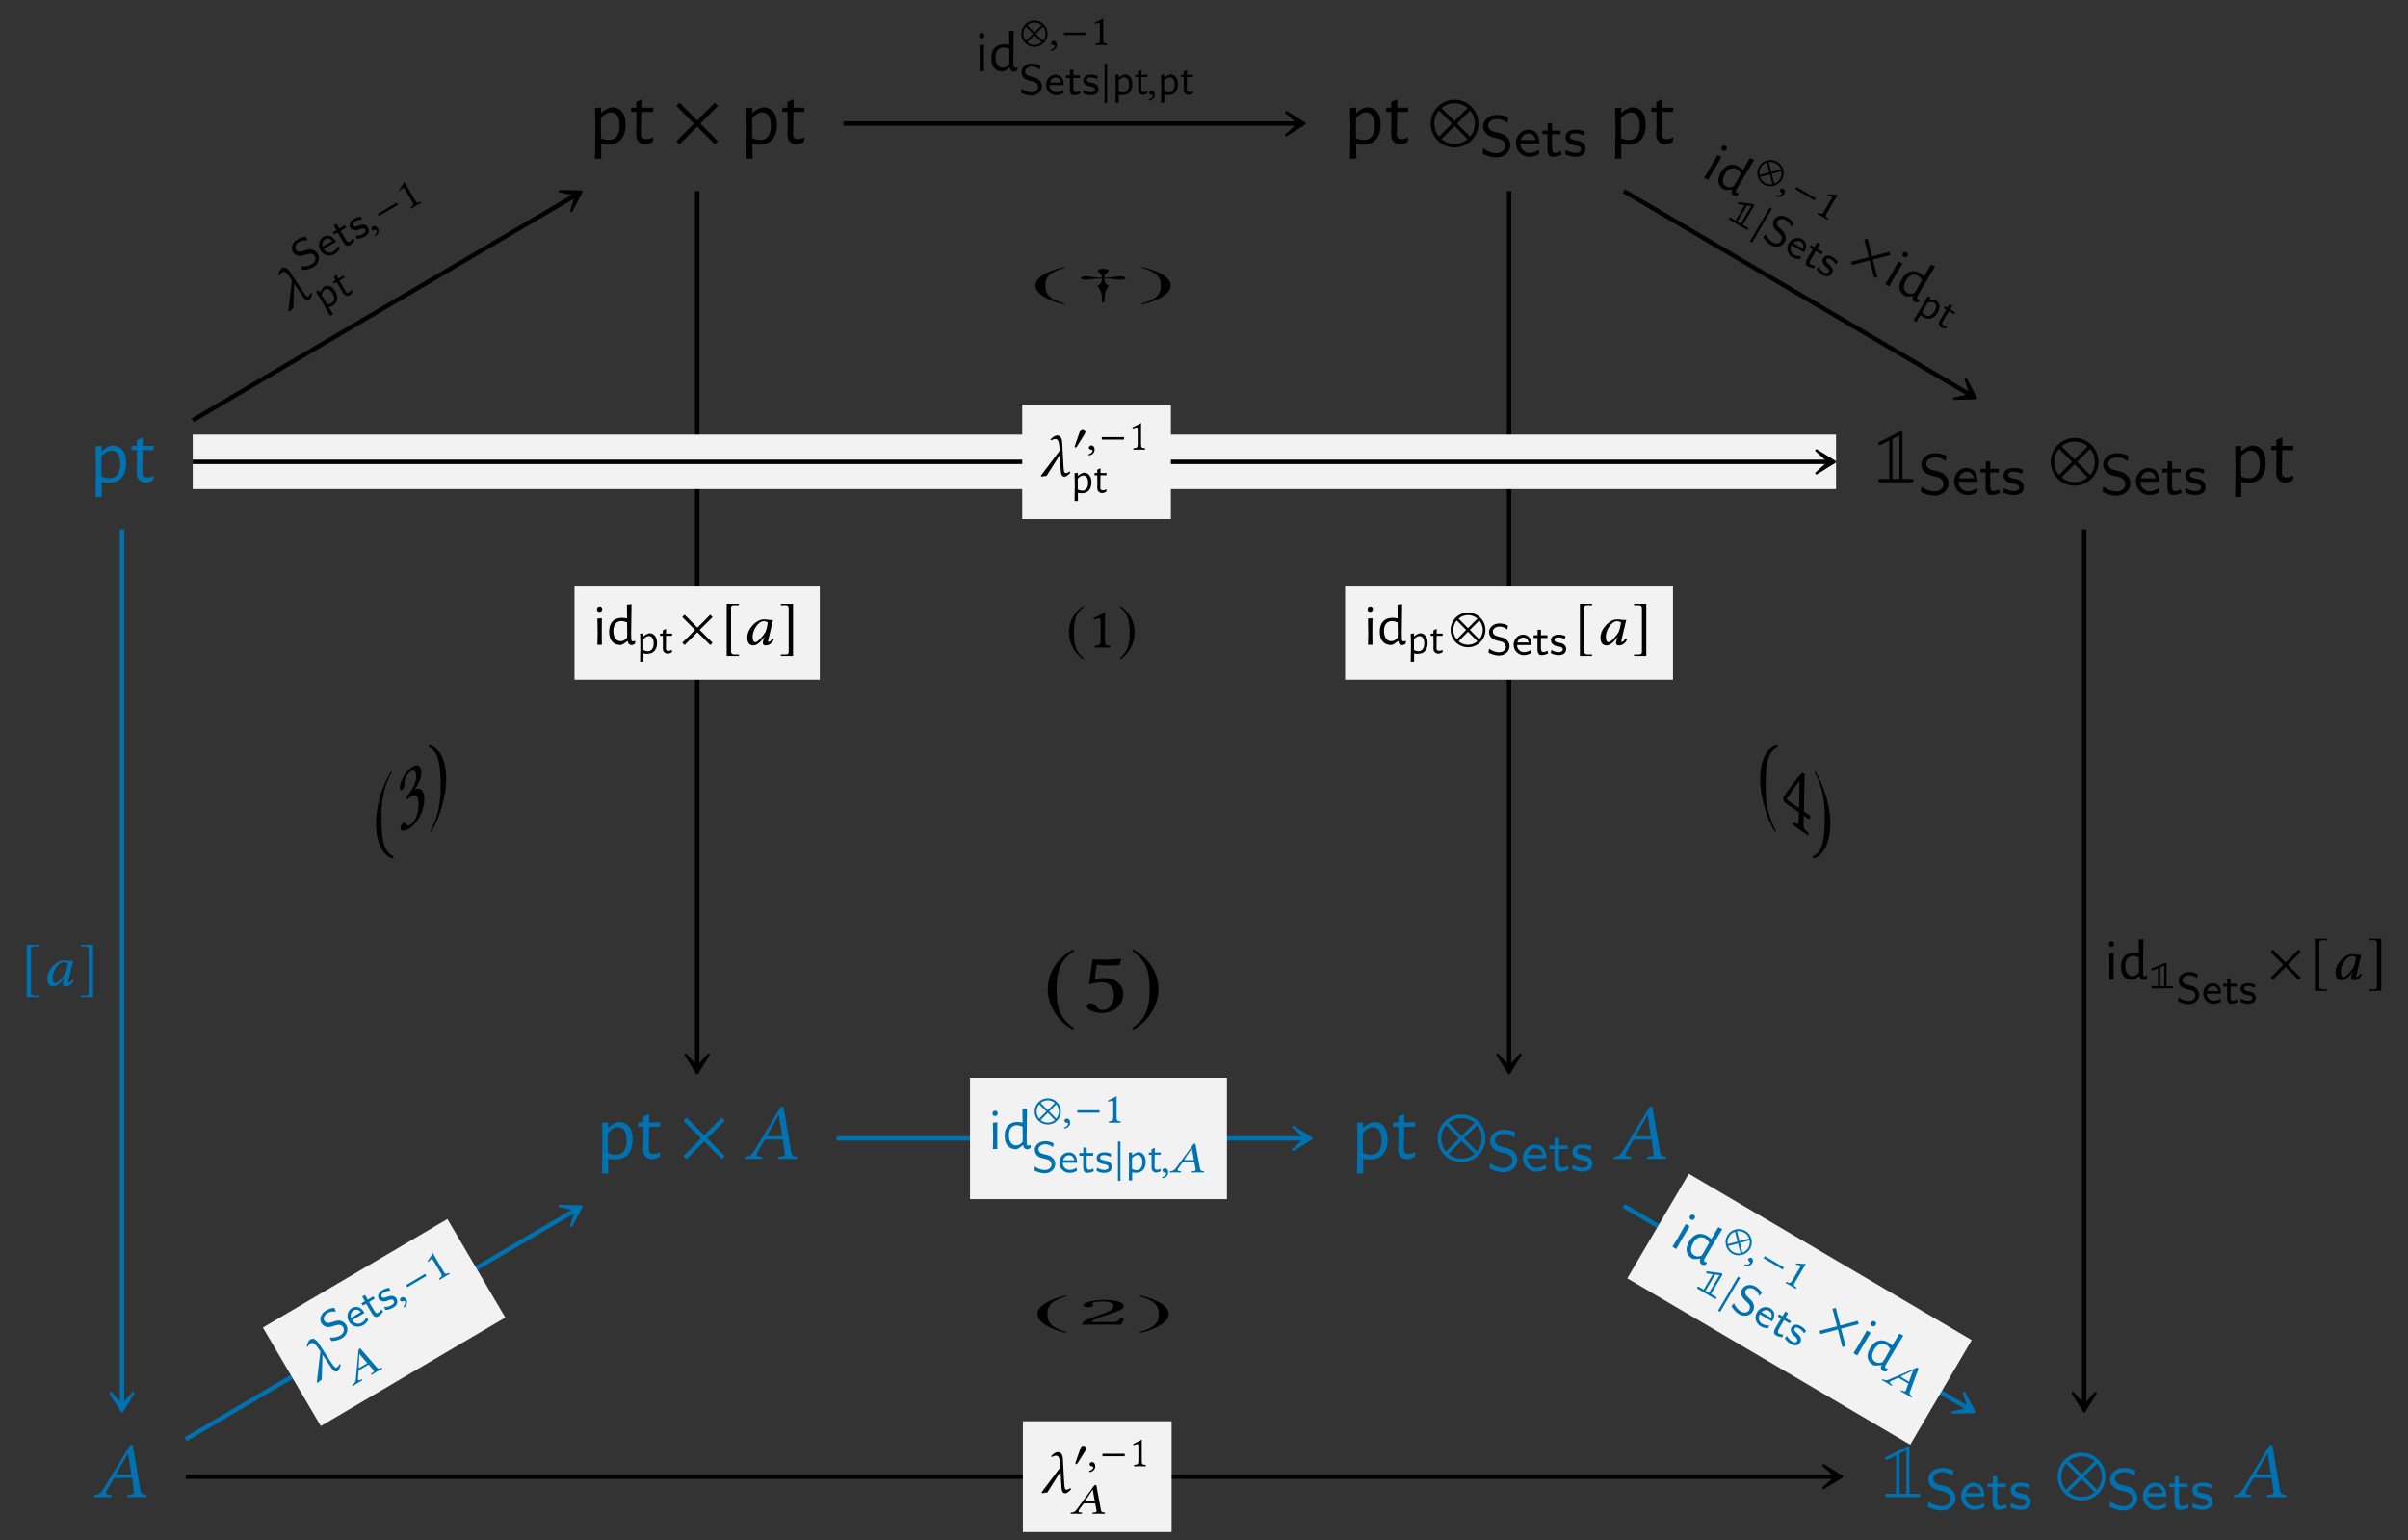 <?xml version="1.0" encoding="UTF-8"?>
<svg xmlns="http://www.w3.org/2000/svg" xmlns:xlink="http://www.w3.org/1999/xlink" width="302.654" height="193.59" viewBox="0 0 302.654 193.59">
<rect x="0" y="0" width="302.654" height="193.59" fill="#333333" stroke="none"/>
<defs>
<g>
<g id="glyph-0-0">
<path d="M 2.875 -4.609 C 3.445 -4.609 3.883 -4.422 4.188 -4.047 C 4.488 -3.672 4.641 -3.129 4.641 -2.422 C 4.641 -1.617 4.445 -1 4.062 -0.562 C 3.676 -0.133 3.129 0.078 2.422 0.078 C 2.141 0.078 1.852 0.047 1.562 -0.016 L 1.578 1.844 L 0.797 1.844 L 0.844 -1.938 L 0.797 -4.516 L 1.562 -4.578 L 1.547 -3.938 L 1.609 -3.938 C 1.848 -4.133 2.055 -4.281 2.234 -4.375 C 2.422 -4.477 2.633 -4.555 2.875 -4.609 Z M 2.516 -0.5 C 2.961 -0.5 3.301 -0.648 3.531 -0.953 C 3.77 -1.266 3.891 -1.703 3.891 -2.266 C 3.891 -2.816 3.797 -3.238 3.609 -3.531 C 3.422 -3.82 3.148 -3.969 2.797 -3.969 C 2.598 -3.969 2.395 -3.91 2.188 -3.797 C 1.988 -3.68 1.773 -3.504 1.547 -3.266 L 1.531 -2 L 1.547 -0.75 C 1.867 -0.582 2.191 -0.5 2.516 -0.5 Z M 2.516 -0.5 "/>
</g>
<g id="glyph-0-1">
<path d="M 2.234 -0.609 C 2.453 -0.609 2.691 -0.676 2.953 -0.812 L 3.047 -0.75 L 2.953 -0.234 C 2.598 -0.066 2.27 0.031 1.969 0.062 C 1.582 -0.008 1.305 -0.148 1.141 -0.359 C 0.973 -0.566 0.891 -0.863 0.891 -1.25 L 0.922 -1.969 L 0.922 -4.031 L 0.297 -4.031 L 0.25 -4.094 L 0.297 -4.562 L 0.906 -4.562 L 0.906 -5.297 L 1.594 -5.594 L 1.672 -5.516 L 1.656 -4.562 L 3.016 -4.562 L 3.047 -4.5 L 3 -4.031 L 1.656 -4.031 L 1.609 -1.328 C 1.598 -1.055 1.641 -0.867 1.734 -0.766 C 1.836 -0.66 2.004 -0.609 2.234 -0.609 Z M 2.234 -0.609 "/>
</g>
<g id="glyph-1-0">
<path d="M 5.781 -0.344 L 3.562 -2.562 L 5.781 -4.781 L 5.391 -5.188 L 3.172 -2.953 L 0.953 -5.188 L 0.562 -4.781 L 2.766 -2.562 L 0.562 -0.344 L 0.953 0.047 L 3.172 -2.172 L 5.391 0.047 Z M 5.781 -0.344 "/>
</g>
<g id="glyph-1-1">
<path d="M 6.172 -2.562 C 6.172 -4.219 4.828 -5.562 3.172 -5.562 C 1.516 -5.562 0.172 -4.219 0.172 -2.562 C 0.172 -0.906 1.516 0.438 3.172 0.438 C 4.828 0.438 6.172 -0.906 6.172 -2.562 Z M 4.812 -4.516 L 3.172 -2.875 L 1.531 -4.516 C 1.969 -4.891 2.547 -5.109 3.172 -5.109 C 3.781 -5.109 4.359 -4.891 4.812 -4.516 Z M 5.719 -2.562 C 5.719 -1.938 5.5 -1.359 5.125 -0.922 L 3.484 -2.562 L 5.125 -4.203 C 5.5 -3.766 5.719 -3.188 5.719 -2.562 Z M 2.844 -2.562 L 1.219 -0.922 C 0.844 -1.359 0.625 -1.938 0.625 -2.562 C 0.625 -3.188 0.844 -3.766 1.219 -4.203 Z M 4.812 -0.609 C 4.359 -0.234 3.781 -0.016 3.172 -0.016 C 2.547 -0.016 1.969 -0.234 1.531 -0.609 L 3.172 -2.25 Z M 4.812 -0.609 "/>
</g>
<g id="glyph-2-0">
<path d="M 3.844 -1.391 C 3.844 -1.984 3.516 -2.312 3.359 -2.469 C 3.062 -2.766 2.719 -2.844 2.172 -2.984 C 1.719 -3.078 1.484 -3.141 1.312 -3.312 C 1.219 -3.406 1.047 -3.562 1.047 -3.844 C 1.047 -4.25 1.453 -4.672 2.172 -4.672 C 2.719 -4.672 3.109 -4.5 3.469 -4.188 L 3.594 -4.844 C 3.125 -5.078 2.703 -5.188 2.172 -5.188 C 1.078 -5.188 0.422 -4.453 0.422 -3.75 C 0.422 -3.453 0.516 -3.109 0.875 -2.781 C 1.203 -2.484 1.531 -2.406 1.984 -2.297 C 2.594 -2.156 2.766 -2.109 2.969 -1.891 C 3.109 -1.766 3.219 -1.562 3.219 -1.312 C 3.219 -0.859 2.812 -0.391 2.109 -0.391 C 1.703 -0.391 1.031 -0.516 0.453 -1 L 0.344 -0.344 C 0.703 -0.141 1.312 0.156 2.125 0.156 C 3.125 0.156 3.844 -0.578 3.844 -1.391 Z M 3.844 -1.391 "/>
</g>
<g id="glyph-2-1">
<path d="M 3.203 -1.594 C 3.203 -1.922 3.156 -2.406 2.875 -2.828 C 2.609 -3.203 2.172 -3.328 1.828 -3.328 C 0.938 -3.328 0.25 -2.562 0.25 -1.641 C 0.25 -0.703 0.984 0.078 1.938 0.078 C 2.359 0.078 2.797 -0.047 3.172 -0.281 L 3.125 -0.797 C 2.719 -0.5 2.266 -0.406 1.953 -0.406 C 1.312 -0.406 0.828 -0.922 0.812 -1.594 Z M 2.75 -2.031 L 0.859 -2.031 C 1.031 -2.609 1.453 -2.859 1.828 -2.859 C 2.141 -2.859 2.609 -2.703 2.75 -2.031 Z M 2.75 -2.031 "/>
</g>
<g id="glyph-2-2">
<path d="M 2.578 -0.203 L 2.453 -0.656 C 2.203 -0.484 1.953 -0.422 1.75 -0.422 C 1.453 -0.422 1.359 -0.719 1.359 -1.062 L 1.359 -2.766 L 2.438 -2.766 L 2.438 -3.219 L 1.359 -3.219 L 1.359 -4.156 L 0.812 -4.156 L 0.812 -3.219 L 0.141 -3.219 L 0.141 -2.766 L 0.781 -2.766 L 0.781 -0.938 C 0.781 -0.438 0.906 0.078 1.438 0.078 C 1.953 0.078 2.359 -0.094 2.578 -0.203 Z M 2.578 -0.203 "/>
</g>
<g id="glyph-2-3">
<path d="M 2.781 -0.938 C 2.781 -1.078 2.766 -1.359 2.469 -1.641 C 2.188 -1.875 1.938 -1.922 1.578 -1.984 C 1.156 -2.078 0.828 -2.141 0.828 -2.453 C 0.828 -2.875 1.344 -2.875 1.453 -2.875 C 1.875 -2.875 2.188 -2.781 2.562 -2.594 L 2.656 -3.109 C 2.156 -3.312 1.797 -3.328 1.531 -3.328 C 1.344 -3.328 0.25 -3.328 0.25 -2.375 C 0.25 -2.031 0.438 -1.844 0.531 -1.75 C 0.797 -1.5 1.094 -1.438 1.484 -1.359 C 1.828 -1.297 2.219 -1.234 2.219 -0.875 C 2.219 -0.422 1.609 -0.422 1.516 -0.422 C 1.047 -0.422 0.609 -0.594 0.312 -0.797 L 0.219 -0.25 C 0.469 -0.125 0.906 0.078 1.516 0.078 C 1.844 0.078 2.156 0.016 2.422 -0.172 C 2.703 -0.375 2.781 -0.703 2.781 -0.938 Z M 2.781 -0.938 "/>
</g>
<g id="glyph-3-0">
<path d="M 0.75 -5.078 C 0.656 -5.031 0.547 -4.969 0.547 -4.859 C 0.547 -4.75 0.641 -4.656 0.75 -4.656 C 0.781 -4.656 0.812 -4.656 0.922 -4.719 L 1.922 -5.234 L 1.922 -0.406 L 0.906 -0.406 C 0.75 -0.406 0.547 -0.406 0.547 -0.203 C 0.547 0 0.75 0 0.906 0 L 4.625 0 C 4.797 0 4.969 0 4.969 -0.203 C 4.969 -0.406 4.797 -0.406 4.625 -0.406 L 3.594 -0.406 L 3.594 -6.062 C 3.594 -6.234 3.594 -6.422 3.406 -6.422 C 3.375 -6.422 3.344 -6.422 3.234 -6.344 Z M 3.203 -0.406 L 2.328 -0.406 L 2.328 -5.438 L 3.203 -5.891 Z M 3.203 -0.406 "/>
</g>
<g id="glyph-4-0">
<path d="M 3.062 -2.828 C 2.906 -2.828 2.828 -2.844 2.828 -2.891 C 2.828 -2.906 2.828 -2.938 2.844 -2.953 L 4.297 -5.484 L 4.312 -5.484 L 4.719 -2.828 Z M 1.609 -0.781 L 2.438 -2.234 C 2.516 -2.359 2.578 -2.406 2.812 -2.406 L 4.812 -2.406 L 5.047 -0.719 C 5.062 -0.688 5.062 -0.656 5.062 -0.625 C 5.062 -0.406 4.906 -0.312 4.578 -0.297 L 4.297 -0.266 C 4.25 -0.266 4.234 -0.234 4.219 -0.188 L 4.203 0 L 4.203 0.016 C 4.562 0.016 5.109 0 5.469 0 C 5.859 0 6.25 0.016 6.594 0.016 L 6.625 0 L 6.641 -0.188 C 6.641 -0.234 6.609 -0.266 6.562 -0.266 L 6.453 -0.281 C 6.078 -0.312 5.922 -0.469 5.859 -0.859 L 4.938 -6.266 C 4.922 -6.453 4.891 -6.562 4.75 -6.562 C 4.609 -6.562 4.516 -6.469 4.359 -6.203 L 1.219 -1.016 C 0.844 -0.406 0.562 -0.297 0.156 -0.266 C 0.094 -0.266 0.062 -0.234 0.062 -0.188 L 0.031 0 L 0.047 0.016 C 0.406 0.016 0.562 0 0.922 0 C 1.312 0 1.828 0.016 2.172 0.016 L 2.203 0 L 2.219 -0.188 C 2.234 -0.234 2.203 -0.266 2.156 -0.266 L 1.891 -0.297 C 1.641 -0.312 1.531 -0.406 1.531 -0.562 C 1.531 -0.625 1.562 -0.703 1.609 -0.781 Z M 1.609 -0.781 "/>
</g>
<g id="glyph-5-0">
<path d="M 3.141 -2.344 L 2.969 -2.391 C 2.891 -2.141 2.781 -2.062 2.656 -1.984 C 2.469 -1.875 2.312 -2.078 1.781 -2.859 L 0.375 -5.016 C -0.094 -5.734 -0.484 -5.609 -0.672 -5.5 C -0.922 -5.344 -1.031 -5 -1.125 -4.641 L -0.984 -4.594 C -0.891 -4.766 -0.75 -4.922 -0.594 -5.016 C -0.422 -5.109 -0.141 -5.109 0.406 -4.266 L 0.594 -4 L 0.141 -0.078 L 0.312 -0.078 C 0.453 -0.219 0.594 -0.344 0.766 -0.453 L 0.859 -3.578 L 1.828 -2.141 C 2.188 -1.562 2.438 -1.328 2.766 -1.516 C 2.938 -1.625 3.094 -2.016 3.141 -2.344 Z M 3.141 -2.344 "/>
</g>
<g id="glyph-6-0">
<path d="M 1.969 -2.375 C 1.734 -2.766 1.406 -2.859 1.25 -2.906 C 0.938 -2.969 0.688 -2.906 0.281 -2.766 C -0.062 -2.656 -0.234 -2.625 -0.406 -2.656 C -0.5 -2.672 -0.672 -2.719 -0.781 -2.906 C -0.938 -3.172 -0.844 -3.609 -0.375 -3.875 C -0.031 -4.078 0.297 -4.109 0.672 -4.047 L 0.469 -4.531 C 0.094 -4.5 -0.219 -4.406 -0.562 -4.203 C -1.281 -3.781 -1.422 -3.062 -1.156 -2.609 C -1.047 -2.422 -0.844 -2.219 -0.5 -2.125 C -0.172 -2.062 0.078 -2.156 0.422 -2.266 C 0.859 -2.391 0.984 -2.422 1.203 -2.375 C 1.344 -2.328 1.5 -2.25 1.594 -2.078 C 1.766 -1.781 1.672 -1.328 1.219 -1.062 C 0.953 -0.906 0.469 -0.734 -0.078 -0.812 L 0.078 -0.359 C 0.391 -0.359 0.906 -0.406 1.438 -0.719 C 2.094 -1.109 2.281 -1.844 1.969 -2.375 Z M 1.969 -2.375 "/>
</g>
<g id="glyph-6-1">
<path d="M 1.469 -2.25 C 1.344 -2.469 1.141 -2.797 0.797 -2.938 C 0.484 -3.078 0.141 -3 -0.094 -2.875 C -0.672 -2.531 -0.828 -1.766 -0.469 -1.156 C -0.109 -0.547 0.672 -0.328 1.297 -0.703 C 1.562 -0.859 1.797 -1.094 1.953 -1.391 L 1.734 -1.719 C 1.578 -1.359 1.312 -1.125 1.109 -1.016 C 0.703 -0.766 0.172 -0.922 -0.078 -1.344 Z M 1.016 -2.359 L -0.219 -1.641 C -0.328 -2.094 -0.141 -2.422 0.094 -2.562 C 0.312 -2.688 0.672 -2.766 1.016 -2.359 Z M 1.016 -2.359 "/>
</g>
<g id="glyph-6-2">
<path d="M 1.594 -1.109 L 1.344 -1.375 C 1.25 -1.172 1.094 -1.031 0.969 -0.953 C 0.766 -0.828 0.609 -0.984 0.484 -1.203 L -0.172 -2.312 L 0.531 -2.734 L 0.359 -3.031 L -0.344 -2.609 L -0.688 -3.203 L -1.047 -3 L -0.703 -2.406 L -1.141 -2.156 L -0.969 -1.859 L -0.547 -2.094 L 0.156 -0.906 C 0.344 -0.578 0.625 -0.297 0.953 -0.5 C 1.297 -0.703 1.484 -0.969 1.594 -1.109 Z M 1.594 -1.109 "/>
</g>
<g id="glyph-6-3">
<path d="M 1.438 -1.688 C 1.391 -1.766 1.281 -1.953 0.984 -2 C 0.703 -2.062 0.516 -1.984 0.266 -1.906 C -0.047 -1.781 -0.281 -1.703 -0.406 -1.922 C -0.562 -2.188 -0.219 -2.391 -0.141 -2.438 C 0.125 -2.594 0.359 -2.641 0.688 -2.672 L 0.531 -3.031 C 0.141 -2.984 -0.109 -2.859 -0.281 -2.766 C -0.406 -2.688 -1.125 -2.266 -0.75 -1.625 C -0.625 -1.406 -0.422 -1.375 -0.328 -1.344 C -0.062 -1.266 0.172 -1.344 0.453 -1.469 C 0.688 -1.547 0.969 -1.641 1.109 -1.406 C 1.281 -1.109 0.891 -0.891 0.828 -0.844 C 0.531 -0.672 0.172 -0.609 -0.094 -0.641 L 0.047 -0.25 C 0.25 -0.25 0.625 -0.297 1.016 -0.531 C 1.234 -0.656 1.422 -0.812 1.516 -1.031 C 1.609 -1.281 1.531 -1.516 1.438 -1.688 Z M 1.438 -1.688 "/>
</g>
<g id="glyph-7-0">
<path d="M 0.266 -0.75 C 0.094 -0.656 0.047 -0.5 0.125 -0.359 C 0.219 -0.203 0.375 -0.25 0.484 -0.281 C 0.594 -0.328 0.688 -0.344 0.75 -0.25 C 0.797 -0.141 0.75 0.172 0.516 0.391 C 0.547 0.438 0.594 0.469 0.641 0.484 C 0.922 0.25 1.078 -0.172 0.891 -0.5 C 0.719 -0.781 0.469 -0.875 0.266 -0.75 Z M 0.266 -0.75 "/>
</g>
<g id="glyph-8-0">
<path d="M 2.062 -2.672 L 1.906 -2.938 L -0.5 -1.516 L -0.344 -1.25 Z M 2.062 -2.672 "/>
</g>
<g id="glyph-9-0">
<path d="M 1.016 -1.375 L 0.047 -3.016 C -0.109 -3.297 -0.281 -3.578 -0.297 -3.672 C -0.312 -3.688 -0.328 -3.672 -0.344 -3.672 C -0.5 -3.344 -0.703 -3.078 -0.984 -2.641 C -0.938 -2.594 -0.922 -2.562 -0.844 -2.578 C -0.672 -2.781 -0.594 -2.859 -0.5 -2.922 C -0.422 -2.969 -0.344 -2.875 -0.25 -2.703 L 0.656 -1.172 C 0.891 -0.781 0.781 -0.672 0.438 -0.453 C 0.438 -0.422 0.5 -0.312 0.547 -0.297 C 0.766 -0.453 0.938 -0.547 1.203 -0.703 C 1.422 -0.844 1.531 -0.906 1.797 -1.031 C 1.781 -1.078 1.719 -1.188 1.688 -1.188 C 1.344 -1 1.25 -0.984 1.016 -1.375 Z M 1.016 -1.375 "/>
</g>
<g id="glyph-10-0">
<path d="M 0.062 -2.984 C 0.332 -3.141 0.594 -3.172 0.844 -3.078 C 1.102 -2.984 1.332 -2.77 1.531 -2.438 C 1.75 -2.062 1.828 -1.711 1.766 -1.391 C 1.711 -1.078 1.516 -0.82 1.172 -0.625 C 1.047 -0.551 0.898 -0.488 0.734 -0.438 L 1.25 0.438 L 0.891 0.656 L -0.125 -1.156 L -0.891 -2.359 L -0.547 -2.609 L -0.359 -2.297 L -0.328 -2.328 C -0.285 -2.473 -0.227 -2.594 -0.156 -2.688 C -0.094 -2.789 -0.02 -2.891 0.062 -2.984 Z M 1.062 -0.953 C 1.27 -1.078 1.383 -1.238 1.406 -1.438 C 1.438 -1.645 1.367 -1.883 1.203 -2.156 C 1.055 -2.414 0.895 -2.586 0.719 -2.672 C 0.551 -2.766 0.383 -2.766 0.219 -2.672 C 0.125 -2.617 0.047 -2.531 -0.016 -2.406 C -0.086 -2.289 -0.141 -2.145 -0.172 -1.969 L 0.516 -0.781 C 0.723 -0.812 0.906 -0.867 1.062 -0.953 Z M 1.062 -0.953 "/>
</g>
<g id="glyph-10-1">
<path d="M 0.891 -0.906 C 0.992 -0.969 1.094 -1.066 1.188 -1.203 L 1.234 -1.188 L 1.344 -0.938 C 1.219 -0.75 1.082 -0.609 0.938 -0.516 C 0.738 -0.453 0.57 -0.445 0.438 -0.5 C 0.312 -0.551 0.195 -0.664 0.094 -0.844 L -0.109 -1.188 L -0.688 -2.156 L -0.984 -1.984 L -1.016 -2.016 L -1.125 -2.25 L -0.828 -2.406 L -1.031 -2.75 L -0.812 -3.094 L -0.734 -3.078 L -0.484 -2.609 L 0.156 -3 L 0.188 -2.969 L 0.297 -2.75 L -0.344 -2.359 L 0.391 -1.094 C 0.453 -0.945 0.523 -0.863 0.609 -0.844 C 0.691 -0.82 0.785 -0.844 0.891 -0.906 Z M 0.891 -0.906 "/>
</g>
<g id="glyph-11-0">
<path d="M 0.625 -1.406 L 0.594 -3.297 L 1.156 -3.344 L 1.141 -1.453 L 1.156 0 L 0.594 0 Z M 0.891 -4.812 C 0.984 -4.812 1.055 -4.781 1.109 -4.719 C 1.172 -4.664 1.203 -4.586 1.203 -4.484 C 1.203 -4.379 1.172 -4.297 1.109 -4.234 C 1.055 -4.172 0.973 -4.141 0.859 -4.141 C 0.766 -4.141 0.688 -4.164 0.625 -4.219 C 0.57 -4.281 0.547 -4.363 0.547 -4.469 C 0.547 -4.57 0.578 -4.656 0.641 -4.719 C 0.703 -4.781 0.785 -4.812 0.891 -4.812 Z M 0.891 -4.812 "/>
</g>
<g id="glyph-11-1">
<path d="M 3.078 -1.453 L 3.094 -0.719 C 3.102 -0.613 3.117 -0.539 3.141 -0.5 C 3.172 -0.457 3.227 -0.438 3.312 -0.438 C 3.383 -0.438 3.461 -0.453 3.547 -0.484 L 3.609 -0.422 L 3.547 -0.109 C 3.422 -0.023 3.285 0.023 3.141 0.047 C 2.992 0.023 2.879 -0.023 2.797 -0.109 C 2.711 -0.191 2.66 -0.312 2.641 -0.469 L 2.594 -0.469 C 2.445 -0.344 2.312 -0.238 2.188 -0.156 C 2.07 -0.082 1.941 -0.02 1.797 0.031 C 1.316 0.031 0.945 -0.113 0.688 -0.406 C 0.438 -0.695 0.312 -1.113 0.312 -1.656 C 0.312 -2.207 0.453 -2.633 0.734 -2.938 C 1.016 -3.238 1.41 -3.391 1.922 -3.391 C 2.148 -3.391 2.363 -3.363 2.562 -3.312 L 2.547 -5.047 L 3.125 -5.094 Z M 1.859 -2.984 C 1.547 -2.984 1.297 -2.875 1.109 -2.656 C 0.93 -2.445 0.844 -2.145 0.844 -1.75 C 0.844 -1.344 0.926 -1.023 1.094 -0.797 C 1.258 -0.566 1.484 -0.453 1.766 -0.453 C 1.898 -0.453 2.031 -0.484 2.156 -0.547 C 2.289 -0.617 2.426 -0.734 2.562 -0.891 L 2.578 -1.422 L 2.562 -2.797 C 2.301 -2.922 2.066 -2.984 1.859 -2.984 Z M 1.859 -2.984 "/>
</g>
<g id="glyph-12-0">
<path d="M 3.391 -1.406 C 3.391 -2.312 2.656 -3.062 1.75 -3.062 C 0.828 -3.062 0.094 -2.312 0.094 -1.406 C 0.094 -0.5 0.828 0.234 1.75 0.234 C 2.656 0.234 3.391 -0.5 3.391 -1.406 Z M 2.641 -2.484 L 1.75 -1.578 L 0.844 -2.484 C 1.078 -2.688 1.406 -2.812 1.75 -2.812 C 2.078 -2.812 2.391 -2.688 2.641 -2.484 Z M 3.141 -1.406 C 3.141 -1.062 3.016 -0.75 2.812 -0.516 L 1.922 -1.406 L 2.812 -2.312 C 3.016 -2.062 3.141 -1.75 3.141 -1.406 Z M 1.562 -1.406 L 0.672 -0.516 C 0.469 -0.75 0.344 -1.062 0.344 -1.406 C 0.344 -1.75 0.469 -2.062 0.672 -2.312 Z M 2.641 -0.328 C 2.391 -0.125 2.078 0 1.75 0 C 1.406 0 1.078 -0.125 0.844 -0.328 L 1.75 -1.234 Z M 2.641 -0.328 "/>
</g>
<g id="glyph-12-1">
<path d="M 3.141 -1.25 L 3.141 -1.562 L 0.344 -1.562 L 0.344 -1.25 Z M 3.141 -1.25 "/>
</g>
<g id="glyph-12-2">
<path d="M 0.703 1.062 L 0.703 -3.875 L 0.391 -3.875 L 0.391 1.062 Z M 0.703 1.062 "/>
</g>
<g id="glyph-12-3">
<path d="M 1.625 -2.25 C 1.625 -2.453 1.438 -2.578 1.25 -2.578 C 1.047 -2.578 0.953 -2.375 0.906 -2.219 L 0.328 -0.547 C 0.312 -0.516 0.281 -0.406 0.281 -0.359 C 0.281 -0.312 0.312 -0.25 0.359 -0.25 C 0.438 -0.25 0.531 -0.359 0.578 -0.422 L 1.469 -1.844 C 1.547 -1.953 1.625 -2.109 1.625 -2.25 Z M 1.625 -2.25 "/>
</g>
<g id="glyph-13-0">
<path d="M 0.609 -0.516 C 0.422 -0.516 0.297 -0.391 0.297 -0.234 C 0.297 -0.062 0.453 -0.016 0.562 0 C 0.672 0.016 0.766 0.047 0.766 0.172 C 0.766 0.281 0.562 0.531 0.25 0.594 C 0.25 0.656 0.266 0.703 0.312 0.734 C 0.672 0.688 1.016 0.406 1.016 0.016 C 1.016 -0.312 0.859 -0.516 0.609 -0.516 Z M 0.609 -0.516 "/>
</g>
<g id="glyph-13-1">
<path d="M 2.016 -1.547 C 1.906 -1.547 1.859 -1.562 1.859 -1.594 C 1.859 -1.594 1.859 -1.609 1.859 -1.625 L 2.781 -3.016 L 2.797 -3.016 L 3.062 -1.547 Z M 1.047 -0.438 L 1.594 -1.203 C 1.625 -1.281 1.688 -1.297 1.828 -1.297 L 3.109 -1.297 L 3.281 -0.391 C 3.281 -0.375 3.281 -0.359 3.281 -0.344 C 3.281 -0.219 3.188 -0.172 2.984 -0.156 L 2.812 -0.141 C 2.797 -0.141 2.781 -0.125 2.766 -0.109 L 2.766 0.016 C 3 0 3.344 0 3.594 0 C 3.844 0 4.109 0 4.328 0.016 L 4.328 0 L 4.344 -0.109 C 4.344 -0.125 4.328 -0.141 4.297 -0.141 L 4.234 -0.156 C 3.969 -0.172 3.859 -0.25 3.828 -0.469 L 3.281 -3.438 C 3.266 -3.547 3.234 -3.609 3.141 -3.609 C 3.062 -3.609 3 -3.562 2.891 -3.406 L 0.812 -0.562 C 0.578 -0.219 0.375 -0.172 0.094 -0.141 C 0.078 -0.141 0.031 -0.125 0.031 -0.109 L 0.016 0 L 0.016 0.016 C 0.25 0 0.375 0 0.609 0 C 0.859 0 1.203 0 1.422 0.016 L 1.438 0 L 1.453 -0.109 C 1.469 -0.125 1.438 -0.141 1.422 -0.141 L 1.25 -0.156 C 1.078 -0.172 1.016 -0.219 1.016 -0.312 C 1.016 -0.344 1.031 -0.391 1.047 -0.438 Z M 1.047 -0.438 "/>
</g>
<g id="glyph-14-0">
<path d="M 1.578 -0.672 L 1.578 -2.578 C 1.578 -2.906 1.578 -3.234 1.594 -3.312 C 1.594 -3.328 1.578 -3.328 1.562 -3.328 C 1.266 -3.141 0.969 -3.016 0.484 -2.781 C 0.5 -2.719 0.516 -2.672 0.578 -2.641 C 0.828 -2.734 0.938 -2.781 1.047 -2.781 C 1.141 -2.781 1.156 -2.641 1.156 -2.453 L 1.156 -0.672 C 1.156 -0.219 1.016 -0.188 0.625 -0.172 C 0.594 -0.141 0.594 -0.016 0.625 0.016 C 0.891 0 1.094 0 1.391 0 C 1.656 0 1.781 0 2.062 0.016 C 2.094 -0.016 2.094 -0.141 2.062 -0.172 C 1.672 -0.188 1.578 -0.219 1.578 -0.672 Z M 1.578 -0.672 "/>
</g>
<g id="glyph-15-0">
<path d="M 2.906 -1.047 C 2.906 -1.5 2.656 -1.75 2.547 -1.859 C 2.312 -2.094 2.062 -2.156 1.641 -2.25 C 1.297 -2.328 1.125 -2.375 1 -2.5 C 0.922 -2.562 0.797 -2.688 0.797 -2.906 C 0.797 -3.203 1.109 -3.531 1.641 -3.531 C 2.047 -3.531 2.344 -3.391 2.625 -3.156 L 2.703 -3.656 C 2.359 -3.828 2.047 -3.922 1.641 -3.922 C 0.812 -3.922 0.328 -3.359 0.328 -2.828 C 0.328 -2.609 0.391 -2.344 0.656 -2.094 C 0.906 -1.875 1.156 -1.812 1.5 -1.734 C 1.953 -1.625 2.078 -1.594 2.25 -1.438 C 2.344 -1.328 2.438 -1.172 2.438 -0.984 C 2.438 -0.641 2.125 -0.297 1.594 -0.297 C 1.281 -0.297 0.781 -0.391 0.344 -0.75 L 0.25 -0.266 C 0.531 -0.109 0.984 0.109 1.594 0.109 C 2.359 0.109 2.906 -0.438 2.906 -1.047 Z M 2.906 -1.047 "/>
</g>
<g id="glyph-15-1">
<path d="M 2.406 -1.203 C 2.406 -1.453 2.391 -1.828 2.172 -2.141 C 1.969 -2.406 1.641 -2.516 1.375 -2.516 C 0.703 -2.516 0.188 -1.938 0.188 -1.234 C 0.188 -0.531 0.734 0.062 1.469 0.062 C 1.781 0.062 2.109 -0.031 2.391 -0.203 L 2.359 -0.594 C 2.047 -0.375 1.703 -0.312 1.469 -0.312 C 1 -0.312 0.625 -0.703 0.609 -1.203 Z M 2.078 -1.531 L 0.656 -1.531 C 0.781 -1.969 1.109 -2.156 1.375 -2.156 C 1.625 -2.156 1.969 -2.047 2.078 -1.531 Z M 2.078 -1.531 "/>
</g>
<g id="glyph-15-2">
<path d="M 1.938 -0.141 L 1.844 -0.5 C 1.672 -0.375 1.469 -0.328 1.328 -0.328 C 1.094 -0.328 1.031 -0.547 1.031 -0.797 L 1.031 -2.094 L 1.844 -2.094 L 1.844 -2.438 L 1.031 -2.438 L 1.031 -3.125 L 0.609 -3.125 L 0.609 -2.438 L 0.109 -2.438 L 0.109 -2.094 L 0.594 -2.094 L 0.594 -0.703 C 0.594 -0.328 0.688 0.062 1.078 0.062 C 1.469 0.062 1.781 -0.078 1.938 -0.141 Z M 1.938 -0.141 "/>
</g>
<g id="glyph-15-3">
<path d="M 2.094 -0.719 C 2.094 -0.812 2.094 -1.031 1.859 -1.234 C 1.656 -1.422 1.453 -1.453 1.203 -1.5 C 0.875 -1.562 0.625 -1.609 0.625 -1.859 C 0.625 -2.172 1.016 -2.172 1.109 -2.172 C 1.422 -2.172 1.656 -2.094 1.938 -1.953 L 2 -2.344 C 1.625 -2.5 1.359 -2.516 1.156 -2.516 C 1.016 -2.516 0.188 -2.516 0.188 -1.781 C 0.188 -1.531 0.328 -1.391 0.406 -1.328 C 0.594 -1.125 0.828 -1.078 1.125 -1.031 C 1.375 -0.984 1.672 -0.922 1.672 -0.656 C 1.672 -0.312 1.219 -0.312 1.141 -0.312 C 0.797 -0.312 0.453 -0.438 0.234 -0.594 L 0.172 -0.188 C 0.344 -0.094 0.688 0.062 1.141 0.062 C 1.391 0.062 1.625 0.016 1.828 -0.125 C 2.031 -0.281 2.094 -0.531 2.094 -0.719 Z M 2.094 -0.719 "/>
</g>
<g id="glyph-16-0">
<path d="M 1.578 -2.547 C 1.891 -2.547 2.129 -2.438 2.297 -2.219 C 2.473 -2.008 2.562 -1.711 2.562 -1.328 C 2.562 -0.891 2.453 -0.551 2.234 -0.312 C 2.023 -0.07 1.723 0.047 1.328 0.047 C 1.18 0.047 1.023 0.031 0.859 0 L 0.859 1.016 L 0.438 1.016 L 0.469 -1.062 L 0.438 -2.484 L 0.859 -2.516 L 0.844 -2.172 L 0.891 -2.172 C 1.016 -2.273 1.129 -2.352 1.234 -2.406 C 1.336 -2.457 1.453 -2.504 1.578 -2.547 Z M 1.391 -0.281 C 1.629 -0.281 1.812 -0.363 1.938 -0.531 C 2.07 -0.695 2.141 -0.938 2.141 -1.25 C 2.141 -1.551 2.086 -1.781 1.984 -1.938 C 1.879 -2.102 1.734 -2.188 1.547 -2.188 C 1.43 -2.188 1.316 -2.156 1.203 -2.094 C 1.086 -2.031 0.969 -1.93 0.844 -1.797 L 0.844 -0.422 C 1.031 -0.328 1.211 -0.281 1.391 -0.281 Z M 1.391 -0.281 "/>
</g>
<g id="glyph-16-1">
<path d="M 1.234 -0.328 C 1.348 -0.328 1.477 -0.363 1.625 -0.438 L 1.672 -0.406 L 1.625 -0.125 C 1.426 -0.031 1.242 0.02 1.078 0.031 C 0.867 -0.008 0.719 -0.086 0.625 -0.203 C 0.539 -0.316 0.5 -0.477 0.5 -0.688 L 0.516 -1.078 L 0.5 -2.219 L 0.156 -2.219 L 0.141 -2.25 L 0.172 -2.5 L 0.5 -2.5 L 0.5 -2.906 L 0.875 -3.078 L 0.922 -3.031 L 0.906 -2.5 L 1.656 -2.5 L 1.672 -2.469 L 1.656 -2.219 L 0.906 -2.219 L 0.891 -0.734 C 0.879 -0.586 0.898 -0.484 0.953 -0.422 C 1.016 -0.359 1.109 -0.328 1.234 -0.328 Z M 1.234 -0.328 "/>
</g>
<g id="glyph-17-0">
<path d="M 1.25 -0.906 L 2.188 -2.547 L 2.688 -2.281 L 1.719 -0.672 L 1 0.594 L 0.516 0.297 Z M 3.203 -3.688 C 3.285 -3.645 3.336 -3.582 3.359 -3.5 C 3.379 -3.426 3.363 -3.344 3.312 -3.25 C 3.25 -3.164 3.176 -3.109 3.094 -3.078 C 3.02 -3.055 2.93 -3.07 2.828 -3.125 C 2.754 -3.176 2.707 -3.238 2.688 -3.312 C 2.664 -3.395 2.68 -3.484 2.734 -3.578 C 2.785 -3.66 2.852 -3.711 2.938 -3.734 C 3.031 -3.754 3.117 -3.738 3.203 -3.688 Z M 3.203 -3.688 "/>
</g>
<g id="glyph-17-1">
<path d="M 3.391 0.312 L 3.031 0.938 C 2.988 1.039 2.969 1.113 2.969 1.156 C 2.969 1.207 3.004 1.254 3.078 1.297 C 3.141 1.336 3.219 1.363 3.312 1.375 L 3.328 1.469 L 3.125 1.703 C 2.957 1.711 2.805 1.691 2.672 1.641 C 2.555 1.547 2.484 1.441 2.453 1.328 C 2.43 1.211 2.453 1.082 2.516 0.938 L 2.469 0.906 C 2.281 0.938 2.113 0.953 1.969 0.953 C 1.832 0.961 1.688 0.957 1.531 0.938 C 1.113 0.695 0.867 0.383 0.797 0 C 0.723 -0.383 0.828 -0.805 1.109 -1.266 C 1.391 -1.742 1.727 -2.039 2.125 -2.156 C 2.52 -2.27 2.938 -2.203 3.375 -1.953 C 3.57 -1.828 3.738 -1.695 3.875 -1.562 L 4.75 -3.047 L 5.266 -2.812 Z M 3.125 -1.641 C 2.852 -1.797 2.582 -1.828 2.312 -1.734 C 2.051 -1.641 1.82 -1.426 1.625 -1.094 C 1.414 -0.738 1.32 -0.414 1.344 -0.125 C 1.375 0.156 1.508 0.363 1.75 0.5 C 1.875 0.57 2.004 0.613 2.141 0.625 C 2.285 0.633 2.457 0.602 2.656 0.531 L 2.938 0.094 L 3.625 -1.109 C 3.469 -1.359 3.301 -1.535 3.125 -1.641 Z M 3.125 -1.641 "/>
</g>
<g id="glyph-18-0">
<path d="M 3.641 0.5 C 4.094 -0.281 3.844 -1.297 3.062 -1.75 C 2.266 -2.219 1.25 -1.953 0.797 -1.172 C 0.328 -0.391 0.594 0.625 1.391 1.094 C 2.172 1.547 3.172 1.281 3.641 0.5 Z M 3.547 -0.797 L 2.312 -0.469 L 2 -1.719 C 2.281 -1.766 2.641 -1.703 2.938 -1.531 C 3.219 -1.375 3.422 -1.094 3.547 -0.797 Z M 3.422 0.375 C 3.234 0.672 2.969 0.891 2.688 0.984 L 2.375 -0.25 L 3.594 -0.578 C 3.641 -0.25 3.594 0.078 3.422 0.375 Z M 2.062 -0.422 L 0.844 -0.094 C 0.781 -0.406 0.828 -0.75 1.016 -1.047 C 1.188 -1.344 1.453 -1.547 1.75 -1.656 Z M 2.453 1.062 C 2.125 1.109 1.797 1.047 1.516 0.891 C 1.219 0.719 0.984 0.438 0.906 0.141 L 2.141 -0.172 Z M 2.453 1.062 "/>
</g>
<g id="glyph-18-1">
<path d="M 3.344 0.516 L 3.5 0.25 L 1.094 -1.172 L 0.938 -0.906 Z M 3.344 0.516 "/>
</g>
<g id="glyph-18-2">
<path d="M 0.078 1.281 L 2.578 -2.984 L 2.312 -3.141 L -0.188 1.125 Z M 0.078 1.281 "/>
</g>
<g id="glyph-19-0">
<path d="M 0.797 -0.125 C 0.625 -0.219 0.453 -0.188 0.375 -0.047 C 0.281 0.109 0.406 0.219 0.484 0.281 C 0.562 0.359 0.625 0.438 0.562 0.531 C 0.516 0.641 0.219 0.734 -0.078 0.641 C -0.109 0.688 -0.125 0.75 -0.109 0.797 C 0.234 0.938 0.672 0.859 0.859 0.531 C 1.031 0.25 1 0 0.797 -0.125 Z M 0.797 -0.125 "/>
</g>
<g id="glyph-20-0">
<path d="M 1.703 0.219 L 2.672 -1.422 C 2.828 -1.703 3 -1.984 3.047 -2.047 C 3.062 -2.062 3.047 -2.078 3.031 -2.078 C 2.688 -2.062 2.359 -2.109 1.828 -2.141 C 1.812 -2.094 1.797 -2.031 1.844 -1.984 C 2.109 -1.938 2.219 -1.922 2.312 -1.859 C 2.391 -1.812 2.344 -1.688 2.25 -1.516 L 1.344 0.016 C 1.109 0.406 0.969 0.359 0.625 0.172 C 0.594 0.172 0.531 0.281 0.516 0.328 C 0.766 0.453 0.938 0.547 1.203 0.703 C 1.422 0.844 1.531 0.906 1.766 1.062 C 1.828 1.047 1.891 0.938 1.875 0.906 C 1.531 0.688 1.469 0.609 1.703 0.219 Z M 1.703 0.219 "/>
</g>
<g id="glyph-21-0">
<path d="M 1.703 -1.938 C 1.609 -1.953 1.562 -1.969 1.516 -1.891 C 1.469 -1.828 1.484 -1.734 1.562 -1.688 C 1.578 -1.688 1.578 -1.672 1.656 -1.672 L 2.312 -1.578 L 1.172 0.359 L 0.625 0.031 C 0.562 0 0.438 -0.078 0.375 0.047 C 0.297 0.172 0.422 0.25 0.484 0.281 L 2.5 1.469 C 2.578 1.516 2.688 1.578 2.766 1.453 C 2.828 1.328 2.719 1.266 2.641 1.219 L 2.094 0.906 L 3.469 -1.422 C 3.516 -1.5 3.578 -1.609 3.453 -1.688 C 3.438 -1.703 3.438 -1.703 3.359 -1.719 Z M 1.406 0.5 L 2.609 -1.531 L 3.156 -1.469 L 1.844 0.75 Z M 1.406 0.5 "/>
</g>
<g id="glyph-22-0">
<path d="M 3.031 0.562 C 3.266 0.172 3.188 -0.172 3.125 -0.312 C 3.062 -0.641 2.875 -0.812 2.562 -1.109 C 2.312 -1.344 2.172 -1.469 2.125 -1.656 C 2.094 -1.734 2.047 -1.906 2.156 -2.094 C 2.312 -2.359 2.75 -2.484 3.219 -2.219 C 3.562 -2.016 3.734 -1.734 3.859 -1.391 L 4.188 -1.781 C 3.969 -2.094 3.75 -2.344 3.406 -2.547 C 2.688 -2.969 1.984 -2.719 1.719 -2.266 C 1.609 -2.078 1.531 -1.812 1.625 -1.484 C 1.734 -1.156 1.922 -0.969 2.172 -0.734 C 2.516 -0.422 2.609 -0.328 2.672 -0.094 C 2.688 0.047 2.688 0.219 2.594 0.391 C 2.422 0.688 1.984 0.828 1.531 0.562 C 1.266 0.406 0.875 0.047 0.672 -0.469 L 0.359 -0.109 C 0.516 0.172 0.781 0.594 1.312 0.906 C 1.969 1.297 2.719 1.094 3.031 0.562 Z M 3.031 0.562 "/>
</g>
<g id="glyph-22-1">
<path d="M 2.688 0.188 C 2.812 -0.031 2.984 -0.359 2.953 -0.75 C 2.922 -1.078 2.703 -1.344 2.469 -1.469 C 1.891 -1.812 1.141 -1.578 0.781 -0.969 C 0.422 -0.359 0.609 0.422 1.234 0.797 C 1.5 0.953 1.828 1.031 2.172 1.047 L 2.328 0.688 C 1.953 0.703 1.625 0.594 1.422 0.484 C 1.016 0.234 0.891 -0.297 1.141 -0.719 Z M 2.578 -0.266 L 1.344 -0.984 C 1.672 -1.312 2.047 -1.297 2.281 -1.156 C 2.5 -1.031 2.734 -0.766 2.578 -0.266 Z M 2.578 -0.266 "/>
</g>
<g id="glyph-22-2">
<path d="M 1.75 0.859 L 1.844 0.5 C 1.625 0.516 1.438 0.469 1.312 0.391 C 1.109 0.266 1.172 0.047 1.297 -0.172 L 1.953 -1.297 L 2.656 -0.875 L 2.828 -1.156 L 2.125 -1.578 L 2.469 -2.172 L 2.109 -2.375 L 1.766 -1.781 L 1.328 -2.031 L 1.156 -1.75 L 1.578 -1.516 L 0.875 -0.312 C 0.688 0.016 0.562 0.391 0.891 0.594 C 1.234 0.797 1.578 0.844 1.75 0.859 Z M 1.75 0.859 "/>
</g>
<g id="glyph-22-3">
<path d="M 2.172 0.438 C 2.219 0.359 2.328 0.172 2.234 -0.125 C 2.141 -0.375 1.984 -0.516 1.797 -0.688 C 1.547 -0.906 1.344 -1.078 1.469 -1.297 C 1.625 -1.562 1.969 -1.359 2.047 -1.312 C 2.312 -1.156 2.484 -0.969 2.656 -0.703 L 2.906 -1 C 2.672 -1.328 2.453 -1.484 2.281 -1.578 C 2.156 -1.656 1.438 -2.078 1.062 -1.438 C 0.938 -1.219 0.984 -1.031 1.016 -0.938 C 1.094 -0.672 1.266 -0.5 1.484 -0.312 C 1.688 -0.141 1.906 0.047 1.766 0.281 C 1.594 0.578 1.203 0.359 1.141 0.312 C 0.844 0.141 0.609 -0.141 0.5 -0.391 L 0.234 -0.062 C 0.344 0.094 0.562 0.391 0.953 0.625 C 1.172 0.75 1.391 0.844 1.641 0.812 C 1.891 0.781 2.078 0.609 2.172 0.438 Z M 2.172 0.438 "/>
</g>
<g id="glyph-23-0">
<path d="M 3.766 1.922 L 3.188 -0.297 L 5.406 -0.859 L 5.297 -1.281 L 3.094 -0.688 L 2.531 -2.906 L 2.109 -2.797 L 2.688 -0.594 L 0.469 -0.016 L 0.594 0.391 L 2.797 -0.188 L 3.359 2.016 Z M 3.766 1.922 "/>
</g>
<g id="glyph-24-0">
<path d="M 2.656 -1.391 C 2.926 -1.234 3.078 -1.02 3.109 -0.75 C 3.148 -0.477 3.07 -0.176 2.875 0.156 C 2.656 0.531 2.391 0.766 2.078 0.859 C 1.773 0.961 1.453 0.914 1.109 0.719 C 0.984 0.645 0.859 0.551 0.734 0.438 L 0.219 1.312 L -0.141 1.094 L 0.938 -0.688 L 1.641 -1.922 L 2.016 -1.734 L 1.828 -1.453 L 1.859 -1.422 C 2.023 -1.441 2.164 -1.445 2.281 -1.438 C 2.406 -1.438 2.531 -1.422 2.656 -1.391 Z M 1.344 0.453 C 1.551 0.578 1.75 0.598 1.938 0.516 C 2.133 0.441 2.316 0.27 2.484 0 C 2.629 -0.258 2.695 -0.484 2.688 -0.672 C 2.688 -0.867 2.602 -1.016 2.438 -1.109 C 2.344 -1.16 2.227 -1.188 2.094 -1.188 C 1.969 -1.195 1.816 -1.176 1.641 -1.125 L 0.953 0.062 C 1.055 0.238 1.188 0.367 1.344 0.453 Z M 1.344 0.453 "/>
</g>
<g id="glyph-24-1">
<path d="M 1.234 0.344 C 1.336 0.406 1.469 0.441 1.625 0.453 L 1.641 0.5 L 1.469 0.719 C 1.238 0.695 1.051 0.648 0.906 0.578 C 0.75 0.43 0.66 0.285 0.641 0.141 C 0.629 -0.004 0.676 -0.164 0.781 -0.344 L 0.984 -0.656 L 1.562 -1.656 L 1.266 -1.828 L 1.266 -1.859 L 1.406 -2.062 L 1.703 -1.906 L 1.906 -2.25 L 2.312 -2.219 L 2.328 -2.141 L 2.047 -1.703 L 2.688 -1.312 L 2.688 -1.281 L 2.547 -1.062 L 1.906 -1.453 L 1.141 -0.188 C 1.055 -0.062 1.023 0.039 1.047 0.125 C 1.066 0.207 1.129 0.281 1.234 0.344 Z M 1.234 0.344 "/>
</g>
<g id="glyph-25-0">
<path d="M 3.141 -2.344 L 2.969 -2.391 C 2.891 -2.141 2.781 -2.062 2.656 -1.984 C 2.469 -1.875 2.312 -2.078 1.781 -2.859 L 0.375 -5.016 C -0.094 -5.734 -0.484 -5.609 -0.672 -5.5 C -0.922 -5.344 -1.031 -5 -1.125 -4.641 L -0.984 -4.594 C -0.891 -4.766 -0.75 -4.922 -0.594 -5.016 C -0.422 -5.109 -0.141 -5.109 0.406 -4.266 L 0.594 -4 L 0.141 -0.078 L 0.312 -0.078 C 0.453 -0.219 0.594 -0.344 0.766 -0.453 L 0.859 -3.578 L 1.828 -2.141 C 2.188 -1.562 2.438 -1.328 2.766 -1.516 C 2.938 -1.625 3.094 -2.016 3.141 -2.344 Z M 3.141 -2.344 "/>
</g>
<g id="glyph-26-0">
<path d="M 1.969 -2.375 C 1.734 -2.766 1.406 -2.859 1.25 -2.906 C 0.938 -2.969 0.688 -2.906 0.281 -2.766 C -0.062 -2.656 -0.234 -2.625 -0.406 -2.656 C -0.5 -2.672 -0.672 -2.719 -0.781 -2.906 C -0.938 -3.172 -0.844 -3.609 -0.375 -3.875 C -0.031 -4.078 0.297 -4.109 0.672 -4.047 L 0.469 -4.531 C 0.094 -4.5 -0.219 -4.406 -0.562 -4.203 C -1.281 -3.781 -1.422 -3.062 -1.156 -2.609 C -1.047 -2.422 -0.844 -2.219 -0.5 -2.125 C -0.172 -2.062 0.078 -2.156 0.422 -2.266 C 0.859 -2.391 0.984 -2.422 1.203 -2.375 C 1.344 -2.328 1.5 -2.25 1.594 -2.078 C 1.766 -1.781 1.672 -1.328 1.219 -1.062 C 0.953 -0.906 0.469 -0.734 -0.078 -0.812 L 0.078 -0.359 C 0.391 -0.359 0.906 -0.406 1.438 -0.719 C 2.094 -1.109 2.281 -1.844 1.969 -2.375 Z M 1.969 -2.375 "/>
</g>
<g id="glyph-26-1">
<path d="M 1.469 -2.25 C 1.344 -2.469 1.141 -2.797 0.797 -2.938 C 0.484 -3.078 0.141 -3 -0.094 -2.875 C -0.672 -2.531 -0.828 -1.766 -0.469 -1.156 C -0.109 -0.547 0.672 -0.328 1.297 -0.703 C 1.562 -0.859 1.797 -1.094 1.953 -1.391 L 1.734 -1.719 C 1.578 -1.359 1.312 -1.125 1.109 -1.016 C 0.703 -0.766 0.172 -0.922 -0.078 -1.344 Z M 1.016 -2.359 L -0.219 -1.641 C -0.328 -2.094 -0.141 -2.422 0.094 -2.562 C 0.312 -2.688 0.672 -2.766 1.016 -2.359 Z M 1.016 -2.359 "/>
</g>
<g id="glyph-26-2">
<path d="M 1.594 -1.109 L 1.344 -1.375 C 1.25 -1.172 1.094 -1.031 0.969 -0.953 C 0.766 -0.828 0.609 -0.984 0.484 -1.203 L -0.172 -2.312 L 0.531 -2.734 L 0.359 -3.031 L -0.344 -2.609 L -0.688 -3.203 L -1.047 -3 L -0.703 -2.406 L -1.141 -2.156 L -0.969 -1.859 L -0.547 -2.094 L 0.156 -0.906 C 0.344 -0.578 0.625 -0.297 0.953 -0.5 C 1.297 -0.703 1.484 -0.969 1.594 -1.109 Z M 1.594 -1.109 "/>
</g>
<g id="glyph-26-3">
<path d="M 1.438 -1.688 C 1.391 -1.766 1.281 -1.953 0.984 -2 C 0.703 -2.062 0.516 -1.984 0.266 -1.906 C -0.047 -1.781 -0.281 -1.703 -0.406 -1.922 C -0.562 -2.188 -0.219 -2.391 -0.141 -2.438 C 0.125 -2.594 0.359 -2.641 0.688 -2.672 L 0.531 -3.031 C 0.141 -2.984 -0.109 -2.859 -0.281 -2.766 C -0.406 -2.688 -1.125 -2.266 -0.75 -1.625 C -0.625 -1.406 -0.422 -1.375 -0.328 -1.344 C -0.062 -1.266 0.172 -1.344 0.453 -1.469 C 0.688 -1.547 0.969 -1.641 1.109 -1.406 C 1.281 -1.109 0.891 -0.891 0.828 -0.844 C 0.531 -0.672 0.172 -0.609 -0.094 -0.641 L 0.047 -0.25 C 0.25 -0.25 0.625 -0.297 1.016 -0.531 C 1.234 -0.656 1.422 -0.812 1.516 -1.031 C 1.609 -1.281 1.531 -1.516 1.438 -1.688 Z M 1.438 -1.688 "/>
</g>
<g id="glyph-27-0">
<path d="M 0.266 -0.75 C 0.094 -0.656 0.047 -0.5 0.125 -0.359 C 0.219 -0.203 0.375 -0.25 0.484 -0.281 C 0.594 -0.328 0.688 -0.344 0.75 -0.25 C 0.797 -0.141 0.75 0.172 0.516 0.391 C 0.547 0.438 0.594 0.469 0.641 0.484 C 0.922 0.25 1.078 -0.172 0.891 -0.5 C 0.719 -0.781 0.469 -0.875 0.266 -0.75 Z M 0.266 -0.75 "/>
</g>
<g id="glyph-27-1">
<path d="M 0.953 -2.344 C 0.859 -2.297 0.812 -2.281 0.797 -2.312 C 0.797 -2.312 0.797 -2.328 0.781 -2.344 L 0.859 -4 L 0.875 -4.016 L 1.859 -2.875 Z M 0.688 -0.906 L 0.766 -1.844 C 0.75 -1.938 0.797 -1.984 0.922 -2.047 L 2.031 -2.703 L 2.625 -2 C 2.641 -1.984 2.641 -1.969 2.656 -1.953 C 2.719 -1.844 2.656 -1.75 2.5 -1.656 L 2.344 -1.547 C 2.328 -1.547 2.328 -1.516 2.328 -1.5 L 2.391 -1.406 L 2.406 -1.391 C 2.578 -1.516 2.875 -1.688 3.094 -1.828 C 3.312 -1.953 3.547 -2.078 3.75 -2.172 L 3.734 -2.188 L 3.688 -2.297 C 3.688 -2.312 3.656 -2.312 3.625 -2.297 L 3.578 -2.281 C 3.328 -2.156 3.203 -2.172 3.062 -2.344 L 1.078 -4.625 C 1.016 -4.719 0.953 -4.75 0.875 -4.703 C 0.812 -4.656 0.766 -4.594 0.75 -4.406 L 0.422 -0.891 C 0.391 -0.484 0.234 -0.328 0 -0.172 C -0.016 -0.172 -0.031 -0.125 -0.031 -0.109 L 0.016 -0.016 L 0.031 0 C 0.219 -0.125 0.328 -0.188 0.531 -0.312 C 0.734 -0.438 1.031 -0.609 1.234 -0.703 L 1.234 -0.734 L 1.188 -0.828 C 1.203 -0.859 1.156 -0.859 1.141 -0.844 L 1 -0.781 C 0.828 -0.688 0.766 -0.703 0.719 -0.781 C 0.703 -0.812 0.688 -0.859 0.688 -0.906 Z M 0.688 -0.906 "/>
</g>
<g id="glyph-28-0">
<path d="M 2.062 -2.672 L 1.906 -2.938 L -0.5 -1.516 L -0.344 -1.25 Z M 2.062 -2.672 "/>
</g>
<g id="glyph-29-0">
<path d="M 1.016 -1.375 L 0.047 -3.016 C -0.109 -3.297 -0.281 -3.578 -0.297 -3.672 C -0.312 -3.688 -0.328 -3.672 -0.344 -3.672 C -0.5 -3.344 -0.703 -3.078 -0.984 -2.641 C -0.938 -2.594 -0.922 -2.562 -0.844 -2.578 C -0.672 -2.781 -0.594 -2.859 -0.5 -2.922 C -0.422 -2.969 -0.344 -2.875 -0.25 -2.703 L 0.656 -1.172 C 0.891 -0.781 0.781 -0.672 0.438 -0.453 C 0.438 -0.422 0.5 -0.312 0.547 -0.297 C 0.766 -0.453 0.938 -0.547 1.203 -0.703 C 1.422 -0.844 1.531 -0.906 1.797 -1.031 C 1.781 -1.078 1.719 -1.188 1.688 -1.188 C 1.344 -1 1.25 -0.984 1.016 -1.375 Z M 1.016 -1.375 "/>
</g>
<g id="glyph-30-0">
<path d="M 1.25 -0.906 L 2.188 -2.547 L 2.688 -2.281 L 1.719 -0.672 L 1 0.594 L 0.516 0.297 Z M 3.203 -3.688 C 3.285 -3.645 3.336 -3.582 3.359 -3.5 C 3.379 -3.426 3.359 -3.344 3.297 -3.25 C 3.242 -3.164 3.176 -3.109 3.094 -3.078 C 3.02 -3.055 2.93 -3.07 2.828 -3.125 C 2.754 -3.176 2.707 -3.238 2.688 -3.312 C 2.664 -3.395 2.68 -3.484 2.734 -3.578 C 2.785 -3.66 2.852 -3.711 2.938 -3.734 C 3.031 -3.754 3.117 -3.738 3.203 -3.688 Z M 3.203 -3.688 "/>
</g>
<g id="glyph-30-1">
<path d="M 3.391 0.312 L 3.031 0.938 C 2.988 1.039 2.969 1.113 2.969 1.156 C 2.969 1.207 3.004 1.254 3.078 1.297 C 3.141 1.336 3.219 1.363 3.312 1.375 L 3.328 1.469 L 3.125 1.703 C 2.957 1.711 2.805 1.691 2.672 1.641 C 2.555 1.547 2.484 1.441 2.453 1.328 C 2.43 1.211 2.453 1.082 2.516 0.938 L 2.469 0.906 C 2.281 0.938 2.113 0.953 1.969 0.953 C 1.832 0.961 1.688 0.957 1.531 0.938 C 1.113 0.695 0.867 0.383 0.797 0 C 0.723 -0.383 0.828 -0.805 1.109 -1.266 C 1.391 -1.742 1.727 -2.039 2.125 -2.156 C 2.52 -2.27 2.938 -2.203 3.375 -1.953 C 3.57 -1.828 3.738 -1.695 3.875 -1.562 L 4.766 -3.047 L 5.266 -2.812 Z M 3.125 -1.641 C 2.852 -1.797 2.582 -1.828 2.312 -1.734 C 2.051 -1.641 1.82 -1.426 1.625 -1.094 C 1.414 -0.738 1.32 -0.414 1.344 -0.125 C 1.375 0.156 1.508 0.363 1.75 0.5 C 1.875 0.57 2.004 0.613 2.141 0.625 C 2.285 0.633 2.457 0.602 2.656 0.531 L 2.938 0.094 L 3.625 -1.109 C 3.469 -1.359 3.301 -1.535 3.125 -1.641 Z M 3.125 -1.641 "/>
</g>
<g id="glyph-31-0">
<path d="M 3.641 0.5 C 4.094 -0.281 3.844 -1.297 3.062 -1.75 C 2.266 -2.219 1.25 -1.953 0.797 -1.172 C 0.328 -0.391 0.594 0.625 1.391 1.094 C 2.172 1.547 3.172 1.281 3.641 0.5 Z M 3.547 -0.797 L 2.312 -0.469 L 2 -1.719 C 2.281 -1.766 2.641 -1.703 2.938 -1.531 C 3.219 -1.375 3.422 -1.094 3.547 -0.797 Z M 3.422 0.375 C 3.234 0.672 2.969 0.891 2.688 0.984 L 2.375 -0.25 L 3.594 -0.578 C 3.641 -0.25 3.594 0.078 3.422 0.375 Z M 2.062 -0.422 L 0.844 -0.094 C 0.781 -0.406 0.828 -0.75 1.016 -1.047 C 1.188 -1.344 1.453 -1.547 1.75 -1.656 Z M 2.453 1.062 C 2.125 1.109 1.797 1.047 1.516 0.891 C 1.219 0.719 0.984 0.438 0.906 0.141 L 2.141 -0.172 Z M 2.453 1.062 "/>
</g>
<g id="glyph-31-1">
<path d="M 3.344 0.516 L 3.5 0.25 L 1.094 -1.172 L 0.938 -0.906 Z M 3.344 0.516 "/>
</g>
<g id="glyph-31-2">
<path d="M 0.078 1.281 L 2.578 -2.984 L 2.312 -3.141 L -0.188 1.125 Z M 0.078 1.281 "/>
</g>
<g id="glyph-32-0">
<path d="M 0.797 -0.125 C 0.625 -0.219 0.453 -0.188 0.375 -0.047 C 0.281 0.109 0.406 0.219 0.484 0.281 C 0.562 0.359 0.625 0.438 0.562 0.531 C 0.516 0.641 0.219 0.734 -0.078 0.641 C -0.109 0.688 -0.125 0.75 -0.109 0.797 C 0.234 0.938 0.672 0.859 0.859 0.531 C 1.031 0.25 1 0 0.797 -0.125 Z M 0.797 -0.125 "/>
</g>
<g id="glyph-32-1">
<path d="M 2.516 -0.312 C 2.422 -0.359 2.406 -0.406 2.422 -0.438 C 2.422 -0.438 2.422 -0.453 2.438 -0.469 L 3.922 -1.188 L 3.938 -1.172 L 3.422 0.219 Z M 1.125 0.156 L 1.984 -0.219 C 2.062 -0.281 2.109 -0.266 2.234 -0.203 L 3.344 0.453 L 3.031 1.312 C 3.016 1.328 3.016 1.344 3 1.359 C 2.938 1.469 2.844 1.469 2.656 1.375 L 2.5 1.297 C 2.484 1.297 2.453 1.297 2.453 1.312 L 2.391 1.406 L 2.375 1.422 C 2.578 1.516 2.875 1.688 3.094 1.828 C 3.312 1.953 3.547 2.078 3.719 2.203 L 3.812 2.109 C 3.812 2.094 3.812 2.062 3.781 2.047 L 3.734 2 C 3.516 1.875 3.453 1.734 3.531 1.531 L 4.578 -1.312 C 4.609 -1.406 4.609 -1.469 4.531 -1.516 C 4.469 -1.562 4.391 -1.562 4.219 -1.469 L 0.984 -0.078 C 0.609 0.109 0.422 0.047 0.156 -0.078 C 0.141 -0.078 0.094 -0.094 0.094 -0.078 L 0.016 0.016 L 0 0.031 C 0.219 0.125 0.328 0.188 0.531 0.312 C 0.734 0.438 1.031 0.609 1.203 0.734 L 1.234 0.734 L 1.312 0.641 C 1.328 0.641 1.312 0.609 1.297 0.594 L 1.156 0.5 C 1.016 0.406 0.984 0.328 1.031 0.25 C 1.047 0.219 1.094 0.172 1.125 0.156 Z M 1.125 0.156 "/>
</g>
<g id="glyph-33-0">
<path d="M 1.703 0.219 L 2.672 -1.422 C 2.828 -1.703 3 -1.984 3.047 -2.047 C 3.062 -2.062 3.047 -2.078 3.031 -2.078 C 2.688 -2.062 2.359 -2.109 1.828 -2.141 C 1.812 -2.094 1.797 -2.031 1.844 -1.984 C 2.109 -1.938 2.219 -1.922 2.312 -1.859 C 2.391 -1.812 2.344 -1.688 2.25 -1.516 L 1.344 0.016 C 1.109 0.406 0.969 0.359 0.625 0.172 C 0.594 0.172 0.531 0.281 0.516 0.328 C 0.766 0.453 0.938 0.547 1.203 0.703 C 1.422 0.844 1.531 0.906 1.766 1.062 C 1.828 1.047 1.891 0.938 1.875 0.906 C 1.531 0.688 1.469 0.609 1.703 0.219 Z M 1.703 0.219 "/>
</g>
<g id="glyph-34-0">
<path d="M 1.703 -1.938 C 1.609 -1.953 1.562 -1.969 1.516 -1.891 C 1.469 -1.828 1.484 -1.734 1.562 -1.688 C 1.578 -1.688 1.578 -1.672 1.656 -1.672 L 2.312 -1.578 L 1.172 0.359 L 0.625 0.031 C 0.562 0 0.438 -0.078 0.375 0.047 C 0.297 0.172 0.422 0.25 0.484 0.281 L 2.5 1.469 C 2.578 1.516 2.688 1.578 2.766 1.453 C 2.828 1.328 2.719 1.266 2.641 1.219 L 2.094 0.906 L 3.469 -1.422 C 3.516 -1.5 3.578 -1.609 3.453 -1.688 C 3.438 -1.703 3.438 -1.703 3.359 -1.719 Z M 1.406 0.5 L 2.609 -1.531 L 3.156 -1.469 L 1.844 0.75 Z M 1.406 0.5 "/>
</g>
<g id="glyph-35-0">
<path d="M 3.031 0.562 C 3.266 0.172 3.188 -0.172 3.141 -0.312 C 3.062 -0.641 2.875 -0.812 2.562 -1.109 C 2.312 -1.344 2.172 -1.484 2.125 -1.656 C 2.094 -1.734 2.047 -1.906 2.156 -2.094 C 2.312 -2.359 2.75 -2.484 3.219 -2.219 C 3.562 -2.016 3.734 -1.734 3.859 -1.391 L 4.188 -1.781 C 3.969 -2.094 3.75 -2.344 3.406 -2.547 C 2.688 -2.969 1.984 -2.719 1.719 -2.266 C 1.609 -2.078 1.531 -1.812 1.625 -1.484 C 1.734 -1.156 1.922 -0.969 2.172 -0.734 C 2.516 -0.422 2.609 -0.328 2.672 -0.094 C 2.688 0.047 2.688 0.219 2.594 0.391 C 2.422 0.688 1.984 0.828 1.531 0.562 C 1.266 0.406 0.875 0.047 0.672 -0.469 L 0.359 -0.109 C 0.516 0.172 0.781 0.594 1.312 0.906 C 1.969 1.297 2.719 1.094 3.031 0.562 Z M 3.031 0.562 "/>
</g>
<g id="glyph-35-1">
<path d="M 2.688 0.188 C 2.812 -0.031 2.984 -0.359 2.953 -0.75 C 2.922 -1.078 2.703 -1.344 2.469 -1.469 C 1.891 -1.812 1.141 -1.578 0.781 -0.969 C 0.422 -0.359 0.609 0.422 1.234 0.797 C 1.5 0.953 1.828 1.031 2.172 1.047 L 2.328 0.688 C 1.953 0.703 1.625 0.594 1.422 0.484 C 1.016 0.234 0.891 -0.297 1.141 -0.719 Z M 2.578 -0.266 L 1.344 -0.984 C 1.672 -1.312 2.047 -1.297 2.281 -1.156 C 2.5 -1.031 2.734 -0.766 2.578 -0.266 Z M 2.578 -0.266 "/>
</g>
<g id="glyph-35-2">
<path d="M 1.75 0.859 L 1.844 0.5 C 1.625 0.516 1.438 0.469 1.312 0.391 C 1.109 0.266 1.172 0.047 1.297 -0.172 L 1.953 -1.297 L 2.656 -0.875 L 2.828 -1.156 L 2.125 -1.578 L 2.469 -2.172 L 2.109 -2.375 L 1.766 -1.781 L 1.328 -2.031 L 1.156 -1.75 L 1.578 -1.516 L 0.875 -0.312 C 0.688 0.016 0.562 0.391 0.891 0.594 C 1.234 0.797 1.578 0.844 1.75 0.859 Z M 1.75 0.859 "/>
</g>
<g id="glyph-35-3">
<path d="M 2.172 0.438 C 2.219 0.359 2.328 0.172 2.234 -0.125 C 2.141 -0.375 1.984 -0.516 1.797 -0.688 C 1.547 -0.906 1.344 -1.078 1.469 -1.297 C 1.625 -1.562 1.969 -1.359 2.047 -1.312 C 2.312 -1.156 2.484 -0.969 2.656 -0.703 L 2.906 -1 C 2.672 -1.328 2.453 -1.484 2.281 -1.578 C 2.156 -1.656 1.438 -2.078 1.062 -1.438 C 0.938 -1.219 0.984 -1.031 1.016 -0.938 C 1.078 -0.672 1.266 -0.5 1.484 -0.328 C 1.688 -0.141 1.906 0.047 1.766 0.281 C 1.594 0.578 1.203 0.359 1.141 0.312 C 0.844 0.141 0.609 -0.141 0.5 -0.391 L 0.234 -0.062 C 0.344 0.094 0.562 0.391 0.953 0.625 C 1.172 0.75 1.391 0.844 1.641 0.812 C 1.891 0.781 2.078 0.609 2.172 0.438 Z M 2.172 0.438 "/>
</g>
<g id="glyph-36-0">
<path d="M 3.766 1.922 L 3.188 -0.297 L 5.406 -0.859 L 5.297 -1.281 L 3.094 -0.688 L 2.531 -2.906 L 2.109 -2.797 L 2.688 -0.594 L 0.469 -0.016 L 0.594 0.391 L 2.797 -0.188 L 3.359 2.016 Z M 3.766 1.922 "/>
</g>
<g id="glyph-37-0">
<path d="M 3.891 -0.438 L 3.766 -0.562 C 3.562 -0.375 3.453 -0.359 3.297 -0.359 C 3.078 -0.359 3.047 -0.609 3 -1.562 L 2.859 -4.141 C 2.828 -4.984 2.438 -5.078 2.219 -5.078 C 1.922 -5.078 1.641 -4.844 1.375 -4.562 L 1.469 -4.453 C 1.641 -4.562 1.844 -4.625 2.031 -4.625 C 2.234 -4.625 2.469 -4.469 2.516 -3.469 L 2.531 -3.156 L 0.156 0 L 0.312 0.094 C 0.5 0.031 0.688 0 0.891 0 L 2.562 -2.641 L 2.656 -0.922 C 2.688 -0.234 2.781 0.094 3.156 0.094 C 3.359 0.094 3.688 -0.156 3.891 -0.438 Z M 3.891 -0.438 "/>
</g>
<g id="glyph-37-1">
<path d="M 3.281 -3.141 C 3.062 -3.172 2.953 -3.188 2.641 -3.188 C 1.781 -3.188 0.609 -2.047 0.609 -0.906 C 0.609 -0.5 0.719 0.078 1.391 0.078 C 1.812 0.078 2.266 -0.328 2.75 -0.969 L 2.766 -0.953 L 2.656 -0.656 C 2.594 -0.484 2.562 -0.344 2.562 -0.25 C 2.562 -0.109 2.625 0.078 2.906 0.078 C 3.406 0.078 3.719 -0.219 3.938 -0.625 C 3.891 -0.703 3.859 -0.75 3.75 -0.75 C 3.547 -0.484 3.406 -0.359 3.328 -0.359 C 3.297 -0.359 3.219 -0.375 3.219 -0.469 C 3.219 -0.531 3.281 -0.734 3.312 -0.875 L 3.844 -3.125 C 3.734 -3.125 3.625 -3.125 3.531 -3.125 C 3.438 -3.125 3.344 -3.125 3.281 -3.141 Z M 2.891 -1.594 C 2.484 -0.938 1.875 -0.328 1.641 -0.328 C 1.359 -0.328 1.281 -0.625 1.281 -1.031 C 1.281 -1.797 1.953 -2.969 2.688 -2.969 C 2.844 -2.969 3.031 -2.906 3.188 -2.828 C 3.188 -2.828 3.094 -2.062 2.891 -1.594 Z M 2.891 -1.594 "/>
</g>
<g id="glyph-38-0">
<path d="M 2.172 1.219 L 1.547 1.219 C 1.312 1.219 1.188 1.094 1.188 0.844 L 1.188 -4.641 C 1.188 -4.859 1.281 -4.953 1.516 -4.953 L 2.172 -4.953 L 2.172 -5.141 L 0.641 -5.141 L 0.641 1.406 L 2.172 1.406 Z M 2.172 1.219 "/>
</g>
<g id="glyph-38-1">
<path d="M 0.25 1.219 L 0.25 1.406 L 1.781 1.406 L 1.781 -5.141 L 0.25 -5.141 L 0.25 -4.953 L 0.875 -4.953 C 1.109 -4.953 1.234 -4.828 1.234 -4.578 L 1.234 0.906 C 1.234 1.125 1.125 1.219 0.906 1.219 Z M 0.25 1.219 "/>
</g>
<g id="glyph-38-2">
<path d="M 4.219 -0.25 L 2.594 -1.875 L 4.219 -3.484 L 3.922 -3.781 L 2.312 -2.156 L 0.703 -3.781 L 0.406 -3.484 L 2.016 -1.875 L 0.406 -0.25 L 0.703 0.031 L 2.312 -1.578 L 3.922 0.031 Z M 4.219 -0.25 "/>
</g>
<g id="glyph-38-3">
<path d="M 4.5 -1.875 C 4.5 -3.078 3.516 -4.047 2.312 -4.047 C 1.109 -4.047 0.125 -3.078 0.125 -1.875 C 0.125 -0.656 1.109 0.312 2.312 0.312 C 3.516 0.312 4.5 -0.656 4.5 -1.875 Z M 3.5 -3.297 L 2.312 -2.094 L 1.125 -3.297 C 1.438 -3.562 1.859 -3.734 2.312 -3.734 C 2.766 -3.734 3.172 -3.562 3.5 -3.297 Z M 4.172 -1.875 C 4.172 -1.422 4 -1 3.734 -0.672 L 2.547 -1.875 L 3.734 -3.062 C 4 -2.734 4.172 -2.312 4.172 -1.875 Z M 2.078 -1.875 L 0.891 -0.672 C 0.625 -1 0.453 -1.422 0.453 -1.875 C 0.453 -2.312 0.625 -2.734 0.891 -3.062 Z M 3.5 -0.438 C 3.172 -0.172 2.766 0 2.312 0 C 1.859 0 1.438 -0.172 1.125 -0.438 L 2.312 -1.641 Z M 3.5 -0.438 "/>
</g>
<g id="glyph-38-4">
<path d="M 2.141 -5.203 C 1.094 -4.531 0.344 -3.344 0.344 -1.875 C 0.344 -0.516 1.125 0.844 2.125 1.469 L 2.203 1.344 C 1.25 0.594 0.969 -0.281 0.969 -1.891 C 0.969 -3.5 1.266 -4.344 2.203 -5.094 Z M 2.141 -5.203 "/>
</g>
<g id="glyph-38-5">
<path d="M 0.281 -5.203 L 0.203 -5.094 C 1.141 -4.344 1.453 -3.5 1.453 -1.891 C 1.453 -0.281 1.172 0.594 0.203 1.344 L 0.297 1.469 C 1.297 0.844 2.078 -0.516 2.078 -1.875 C 2.078 -3.344 1.328 -4.531 0.281 -5.203 Z M 0.281 -5.203 "/>
</g>
<g id="glyph-39-0">
<path d="M 0.484 -2.531 C 0.406 -2.5 0.344 -2.484 0.344 -2.391 C 0.344 -2.312 0.406 -2.25 0.484 -2.25 C 0.5 -2.25 0.516 -2.25 0.578 -2.281 L 1.188 -2.531 L 1.188 -0.281 L 0.562 -0.281 C 0.484 -0.281 0.344 -0.281 0.344 -0.141 C 0.344 0 0.484 0 0.562 0 L 2.906 0 C 2.984 0 3.109 0 3.109 -0.141 C 3.109 -0.281 2.984 -0.281 2.906 -0.281 L 2.266 -0.281 L 2.266 -3 C 2.266 -3.078 2.266 -3.203 2.125 -3.203 C 2.109 -3.203 2.094 -3.203 2.031 -3.188 Z M 1.469 -0.281 L 1.469 -2.641 L 1.984 -2.859 L 1.984 -0.281 Z M 1.469 -0.281 "/>
</g>
<g id="glyph-40-0">
<path d="M 4.297 -3.656 C 2.188 -3.172 0.703 -2.344 0.703 -1.312 C 0.703 -0.359 2.234 0.594 4.25 1.031 L 4.422 0.953 C 2.5 0.422 1.953 -0.203 1.953 -1.328 C 1.953 -2.453 2.547 -3.047 4.422 -3.578 Z M 4.297 -3.656 "/>
</g>
<g id="glyph-40-1">
<path d="M 6.438 -2.281 C 6.438 -2.438 6.094 -2.5 5.828 -2.5 C 5.172 -2.5 5.047 -2.328 3.797 -2.328 C 3.781 -2.938 4.328 -2.953 4.328 -3.203 C 4.328 -3.328 4 -3.438 3.656 -3.438 C 3.266 -3.438 2.969 -3.328 2.969 -3.203 C 2.969 -2.953 3.5 -2.938 3.484 -2.328 C 2.234 -2.328 2.125 -2.5 1.453 -2.5 C 1.188 -2.5 0.859 -2.438 0.859 -2.281 C 0.859 -2.109 1.188 -2.062 1.453 -2.062 C 2.125 -2.062 2.234 -2.203 3.484 -2.234 C 3.484 -2 3.484 -1.5 2.875 -1.281 C 3.125 -1.094 3.484 -0.5 3.484 0.125 L 3.5 0.766 L 3.812 0.766 L 3.828 0.125 C 3.844 -0.5 4.125 -1.094 4.406 -1.281 C 3.797 -1.5 3.797 -2 3.797 -2.234 C 5.047 -2.203 5.172 -2.062 5.828 -2.062 C 6.094 -2.062 6.438 -2.109 6.438 -2.281 Z M 6.438 -2.281 "/>
</g>
<g id="glyph-40-2">
<path d="M 0.547 -3.656 L 0.422 -3.578 C 2.297 -3.047 2.891 -2.453 2.891 -1.328 C 2.891 -0.203 2.344 0.422 0.422 0.953 L 0.594 1.031 C 2.609 0.594 4.141 -0.359 4.141 -1.312 C 4.141 -2.344 2.656 -3.172 0.547 -3.656 Z M 0.547 -3.656 "/>
</g>
<g id="glyph-41-0">
<path d="M 2.094 -0.891 L 2.094 -3.406 C 2.094 -3.844 2.094 -4.281 2.109 -4.375 C 2.109 -4.422 2.094 -4.422 2.078 -4.422 C 1.672 -4.172 1.281 -3.984 0.641 -3.688 C 0.656 -3.609 0.688 -3.531 0.75 -3.5 C 1.094 -3.625 1.25 -3.672 1.391 -3.672 C 1.516 -3.672 1.531 -3.5 1.531 -3.25 L 1.531 -0.891 C 1.531 -0.281 1.344 -0.25 0.828 -0.219 C 0.781 -0.188 0.781 -0.031 0.828 0.016 C 1.188 0 1.453 0 1.844 0 C 2.188 0 2.359 0 2.719 0.016 C 2.766 -0.031 2.766 -0.188 2.719 -0.219 C 2.219 -0.25 2.094 -0.281 2.094 -0.891 Z M 2.094 -0.891 "/>
</g>
<g id="glyph-42-0">
<path d="M 0.891 -2.391 C 0.891 -2.281 1.156 -2.188 1.469 -2.188 C 1.719 -2.188 2.156 -2.281 2.156 -2.391 C 2.156 -2.438 2.125 -2.453 2.094 -2.5 C 2.062 -2.531 1.984 -2.578 1.984 -2.625 C 1.984 -2.75 2.359 -2.922 3.422 -2.922 C 3.938 -2.922 4.688 -2.797 4.688 -2.312 C 4.688 -1.984 4.344 -1.719 3.484 -1.422 L 2.422 -1.047 C 0.984 -0.531 0.75 -0.297 0.75 0.016 C 0.75 0.016 1.5 0 1.969 0 L 4.516 0 C 4.969 0 5.641 0.016 5.641 0.016 C 5.828 -0.266 5.984 -0.641 6 -0.797 C 5.906 -0.812 5.719 -0.828 5.578 -0.812 C 5.328 -0.453 5.078 -0.328 4.547 -0.328 L 1.969 -0.328 C 1.969 -0.578 2.969 -0.922 3.047 -0.953 L 4.516 -1.438 C 5.344 -1.719 5.969 -1.953 5.969 -2.328 C 5.969 -2.891 4.688 -3.109 3.5 -3.109 C 1.891 -3.109 0.891 -2.688 0.891 -2.391 Z M 0.891 -2.391 "/>
</g>
<g id="glyph-43-0">
<path d="M 2.234 -10.188 C 1.078 -8.266 0.281 -5.781 0.344 -3.344 C 0.391 -1.125 1.297 0.531 2.438 0.766 L 2.547 0.5 C 1.438 0 1.078 -1.219 1.031 -3.844 C 0.969 -6.5 1.281 -8.109 2.312 -10.062 Z M 2.234 -10.188 "/>
</g>
<g id="glyph-43-1">
<path d="M 0.125 -8.75 L 0.062 -8.516 C 1.141 -8.016 1.516 -6.875 1.578 -4.219 C 1.625 -1.594 1.344 0.062 0.297 2.047 L 0.375 2.172 C 1.5 0.391 2.328 -2.453 2.281 -4.672 C 2.219 -7.109 1.344 -8.453 0.125 -8.75 Z M 0.125 -8.75 "/>
</g>
<g id="glyph-44-0">
<path d="M 1.625 -8.078 C 1.984 -8.312 2.312 -8.219 2.328 -7.453 C 2.344 -6.859 1.875 -5.625 1.062 -4.891 L 1.125 -4.547 C 1.266 -4.656 1.406 -4.75 1.516 -4.828 C 1.984 -5.156 2.594 -5.375 2.625 -4.031 C 2.656 -2.438 1.938 -1.641 1.641 -1.422 C 1.234 -1.141 1.141 -1.375 1.047 -1.5 C 0.969 -1.625 0.844 -1.719 0.672 -1.594 C 0.5 -1.469 0.344 -1.125 0.344 -0.922 C 0.359 -0.453 1.062 -0.609 1.547 -0.953 C 2.531 -1.625 3.375 -3.125 3.344 -4.703 C 3.312 -6.016 2.625 -6 2.141 -5.812 C 2.781 -6.734 2.984 -7.359 2.969 -7.984 C 2.953 -8.344 2.891 -8.578 2.688 -8.75 C 2.5 -8.891 2.219 -8.891 1.781 -8.609 C 0.578 -7.766 0.266 -6.391 0.266 -6 C 0.266 -5.828 0.359 -5.641 0.562 -5.781 C 0.844 -5.984 0.859 -6.406 0.859 -6.625 C 0.844 -7.391 1.422 -7.938 1.625 -8.078 Z M 1.625 -8.078 "/>
</g>
<g id="glyph-45-0">
<path d="M 2.609 -6.875 C 1.391 -6.578 0.531 -5.219 0.469 -2.781 C 0.422 -0.562 1.234 2.281 2.344 4.047 L 2.453 3.938 C 1.406 1.938 1.109 0.281 1.156 -2.344 C 1.219 -5 1.594 -6.141 2.688 -6.625 Z M 2.609 -6.875 "/>
</g>
<g id="glyph-45-1">
<path d="M 0.5 -8.312 L 0.438 -8.172 C 1.453 -6.234 1.766 -4.625 1.703 -1.969 C 1.656 0.656 1.312 1.875 0.203 2.391 L 0.281 2.641 C 1.438 2.422 2.359 0.766 2.406 -1.453 C 2.469 -3.891 1.656 -6.391 0.5 -8.312 Z M 0.5 -8.312 "/>
</g>
<g id="glyph-46-0">
<path d="M 2.359 -4.5 L 2.297 -1.078 L 0.719 -2.156 C 1.156 -2.844 1.766 -3.766 2.359 -4.5 Z M 3.594 -0.188 L 2.906 -0.656 L 2.969 -4.141 C 2.984 -4.734 3 -5.203 3.031 -5.281 L 3 -5.312 L 2.75 -5.484 C 2.688 -5.516 2.641 -5.484 2.609 -5.453 C 2.078 -4.875 1.078 -3.578 0.297 -2.406 C 0.297 -2.203 0.359 -1.844 0.594 -1.688 L 2.281 -0.531 L 2.25 0.578 C 2.25 1.125 1.938 0.906 1.578 0.703 C 1.5 0.734 1.5 0.969 1.562 1.094 C 1.828 1.266 2.156 1.484 2.531 1.75 C 2.844 1.953 3.172 2.188 3.422 2.375 C 3.484 2.328 3.484 2.094 3.438 1.984 C 3.047 1.672 2.859 1.562 2.859 1 L 2.891 -0.109 L 3.453 0.281 C 3.578 0.359 3.703 0.234 3.703 0.094 C 3.719 -0.031 3.688 -0.125 3.594 -0.188 Z M 3.594 -0.188 "/>
</g>
<g id="glyph-47-0">
<path d="M 3.828 -7.859 C 1.938 -6.828 0.625 -5.047 0.625 -2.812 C 0.625 -0.781 2 1.281 3.781 2.219 L 3.938 2.031 C 2.234 0.891 1.734 -0.422 1.734 -2.844 C 1.734 -5.281 2.266 -6.531 3.938 -7.672 Z M 3.828 -7.859 "/>
</g>
<g id="glyph-47-1">
<path d="M 0.5 -7.859 L 0.375 -7.672 C 2.047 -6.531 2.578 -5.281 2.578 -2.844 C 2.578 -0.422 2.078 0.891 0.375 2.031 L 0.531 2.219 C 2.312 1.281 3.688 -0.781 3.688 -2.812 C 3.688 -5.047 2.375 -6.828 0.5 -7.859 Z M 0.5 -7.859 "/>
</g>
<g id="glyph-48-0">
<path d="M 4.125 -2.062 C 4.125 -1.031 3.484 -0.266 2.703 -0.266 C 2.219 -0.266 2.047 -0.531 1.859 -0.75 C 1.688 -0.938 1.469 -1.109 1.188 -1.109 C 0.953 -1.109 0.703 -0.922 0.703 -0.703 C 0.703 -0.25 1.797 0.125 2.531 0.125 C 4.141 0.125 5.281 -0.891 5.281 -2.266 C 5.281 -3.328 4.422 -4.281 2.969 -4.281 C 2.406 -4.281 1.938 -4.188 1.703 -4.109 L 1.953 -5.938 C 2.438 -5.891 2.844 -5.844 3.469 -5.844 C 3.859 -5.844 4.297 -5.859 4.828 -5.906 L 5.031 -6.656 L 4.953 -6.688 C 4.203 -6.625 3.516 -6.578 2.828 -6.578 C 2.344 -6.578 1.875 -6.594 1.422 -6.625 L 0.984 -3.469 C 1.672 -3.688 2.156 -3.734 2.625 -3.734 C 3.469 -3.734 4.125 -3.266 4.125 -2.062 Z M 4.125 -2.062 "/>
</g>
</g>
</defs>
<g fill="rgb(0%, 0%, 0%)" fill-opacity="1">
<use xlink:href="#glyph-0-0" x="73.989" y="18.097"/>
<use xlink:href="#glyph-0-1" x="79.06" y="18.097"/>
</g>
<g fill="rgb(0%, 0%, 0%)" fill-opacity="1">
<use xlink:href="#glyph-1-0" x="84.452" y="18.097"/>
</g>
<g fill="rgb(0%, 0%, 0%)" fill-opacity="1">
<use xlink:href="#glyph-0-0" x="93.002" y="18.097"/>
<use xlink:href="#glyph-0-1" x="98.073" y="18.097"/>
</g>
<g fill="rgb(0%, 0%, 0%)" fill-opacity="1">
<use xlink:href="#glyph-0-0" x="168.886" y="18.097"/>
<use xlink:href="#glyph-0-1" x="173.957" y="18.097"/>
</g>
<g fill="rgb(0%, 0%, 0%)" fill-opacity="1">
<use xlink:href="#glyph-1-1" x="179.648" y="18.097"/>
</g>
<g fill="rgb(0%, 0%, 0%)" fill-opacity="1">
<use xlink:href="#glyph-2-0" x="185.984" y="19.633"/>
<use xlink:href="#glyph-2-1" x="190.277" y="19.633"/>
<use xlink:href="#glyph-2-2" x="193.711" y="19.633"/>
<use xlink:href="#glyph-2-3" x="196.502" y="19.633"/>
</g>
<g fill="rgb(0%, 0%, 0%)" fill-opacity="1">
<use xlink:href="#glyph-0-0" x="202.202" y="18.097"/>
<use xlink:href="#glyph-0-1" x="207.273" y="18.097"/>
</g>
<g fill="rgb(0%, 44.707%, 69.803%)" fill-opacity="1">
<use xlink:href="#glyph-0-0" x="11.212" y="60.617"/>
<use xlink:href="#glyph-0-1" x="16.283" y="60.617"/>
</g>
<g fill="rgb(0%, 0%, 0%)" fill-opacity="1">
<use xlink:href="#glyph-3-0" x="235.526" y="60.617"/>
</g>
<g fill="rgb(0%, 0%, 0%)" fill-opacity="1">
<use xlink:href="#glyph-2-0" x="241.06" y="62.152"/>
<use xlink:href="#glyph-2-1" x="245.353" y="62.152"/>
<use xlink:href="#glyph-2-2" x="248.787" y="62.152"/>
<use xlink:href="#glyph-2-3" x="251.578" y="62.152"/>
</g>
<g fill="rgb(0%, 0%, 0%)" fill-opacity="1">
<use xlink:href="#glyph-1-1" x="257.577" y="60.617"/>
</g>
<g fill="rgb(0%, 0%, 0%)" fill-opacity="1">
<use xlink:href="#glyph-2-0" x="263.913" y="62.152"/>
<use xlink:href="#glyph-2-1" x="268.206" y="62.152"/>
<use xlink:href="#glyph-2-2" x="271.64" y="62.152"/>
<use xlink:href="#glyph-2-3" x="274.431" y="62.152"/>
</g>
<g fill="rgb(0%, 0%, 0%)" fill-opacity="1">
<use xlink:href="#glyph-0-0" x="280.13" y="60.617"/>
<use xlink:href="#glyph-0-1" x="285.201" y="60.617"/>
</g>
<g fill="rgb(0%, 44.707%, 69.803%)" fill-opacity="1">
<use xlink:href="#glyph-0-0" x="74.866" y="145.656"/>
<use xlink:href="#glyph-0-1" x="79.937" y="145.656"/>
</g>
<g fill="rgb(0%, 44.707%, 69.803%)" fill-opacity="1">
<use xlink:href="#glyph-1-0" x="85.329" y="145.656"/>
</g>
<g fill="rgb(0%, 44.707%, 69.803%)" fill-opacity="1">
<use xlink:href="#glyph-4-0" x="93.58" y="145.656"/>
</g>
<g fill="rgb(0%, 44.707%, 69.803%)" fill-opacity="1">
<use xlink:href="#glyph-0-0" x="169.763" y="145.656"/>
<use xlink:href="#glyph-0-1" x="174.834" y="145.656"/>
</g>
<g fill="rgb(0%, 44.707%, 69.803%)" fill-opacity="1">
<use xlink:href="#glyph-1-1" x="180.525" y="145.656"/>
</g>
<g fill="rgb(0%, 44.707%, 69.803%)" fill-opacity="1">
<use xlink:href="#glyph-2-0" x="186.861" y="147.192"/>
<use xlink:href="#glyph-2-1" x="191.154" y="147.192"/>
<use xlink:href="#glyph-2-2" x="194.588" y="147.192"/>
<use xlink:href="#glyph-2-3" x="197.379" y="147.192"/>
</g>
<g fill="rgb(0%, 44.707%, 69.803%)" fill-opacity="1">
<use xlink:href="#glyph-4-0" x="202.78" y="145.656"/>
</g>
<g fill="rgb(0%, 44.707%, 69.803%)" fill-opacity="1">
<use xlink:href="#glyph-4-0" x="11.79" y="188.176"/>
</g>
<g fill="rgb(0%, 44.707%, 69.803%)" fill-opacity="1">
<use xlink:href="#glyph-3-0" x="236.402" y="188.176"/>
</g>
<g fill="rgb(0%, 44.707%, 69.803%)" fill-opacity="1">
<use xlink:href="#glyph-2-0" x="241.937" y="189.712"/>
<use xlink:href="#glyph-2-1" x="246.23" y="189.712"/>
<use xlink:href="#glyph-2-2" x="249.664" y="189.712"/>
<use xlink:href="#glyph-2-3" x="252.455" y="189.712"/>
</g>
<g fill="rgb(0%, 44.707%, 69.803%)" fill-opacity="1">
<use xlink:href="#glyph-1-1" x="258.453" y="188.176"/>
</g>
<g fill="rgb(0%, 44.707%, 69.803%)" fill-opacity="1">
<use xlink:href="#glyph-2-0" x="264.79" y="189.712"/>
<use xlink:href="#glyph-2-1" x="269.083" y="189.712"/>
<use xlink:href="#glyph-2-2" x="272.517" y="189.712"/>
<use xlink:href="#glyph-2-3" x="275.308" y="189.712"/>
</g>
<g fill="rgb(0%, 44.707%, 69.803%)" fill-opacity="1">
<use xlink:href="#glyph-4-0" x="280.708" y="188.176"/>
</g>
<path fill="none" stroke-width="0.558" stroke-linecap="butt" stroke-linejoin="miter" stroke="rgb(0%, 0%, 0%)" stroke-opacity="1" stroke-miterlimit="10" d="M -125.573 48.211 L -77.409 76.543 " transform="matrix(1, 0, 0, -1, 149.796, 101.043)"/>
<path fill-rule="nonzero" fill="rgb(0%, 0%, 0%)" fill-opacity="1" stroke-width="0.311" stroke-linecap="butt" stroke-linejoin="round" stroke="rgb(0%, 0%, 0%)" stroke-opacity="1" stroke-miterlimit="10" d="M 3.69 -0.002 L 1.392 1.423 L 2.97 -0 L 1.39 -1.423 Z M 3.69 -0.002 " transform="matrix(0.862, -0.507, -0.507, -0.862, 69.893, 25.967)"/>
<g fill="rgb(0%, 0%, 0%)" fill-opacity="1">
<use xlink:href="#glyph-5-0" x="36.096" y="39.221"/>
</g>
<g fill="rgb(0%, 0%, 0%)" fill-opacity="1">
<use xlink:href="#glyph-6-0" x="37.971" y="34.283"/>
<use xlink:href="#glyph-6-1" x="40.759" y="32.643"/>
<use xlink:href="#glyph-6-2" x="42.989" y="31.332"/>
<use xlink:href="#glyph-6-3" x="44.801" y="30.266"/>
</g>
<g fill="rgb(0%, 0%, 0%)" fill-opacity="1">
<use xlink:href="#glyph-7-0" x="46.6" y="29.208"/>
</g>
<g fill="rgb(0%, 0%, 0%)" fill-opacity="1">
<use xlink:href="#glyph-8-0" x="47.955" y="28.41"/>
</g>
<g fill="rgb(0%, 0%, 0%)" fill-opacity="1">
<use xlink:href="#glyph-9-0" x="51.148" y="26.533"/>
</g>
<g fill="rgb(0%, 0%, 0%)" fill-opacity="1">
<use xlink:href="#glyph-10-0" x="40.602" y="39.05"/>
<use xlink:href="#glyph-10-1" x="43.006" y="37.636"/>
</g>
<path fill="none" stroke-width="0.558" stroke-linecap="butt" stroke-linejoin="miter" stroke="rgb(0%, 0%, 0%)" stroke-opacity="1" stroke-miterlimit="10" d="M -43.784 85.508 L 13.38 85.508 " transform="matrix(1, 0, 0, -1, 149.796, 101.043)"/>
<path fill-rule="nonzero" fill="rgb(0%, 0%, 0%)" fill-opacity="1" stroke-width="0.311" stroke-linecap="butt" stroke-linejoin="round" stroke="rgb(0%, 0%, 0%)" stroke-opacity="1" stroke-miterlimit="10" d="M 3.689 0.001 L 1.388 1.423 L 2.974 0.001 L 1.388 -1.425 Z M 3.689 0.001 " transform="matrix(1, 0, 0, -1, 160.28, 15.536)"/>
<g fill="rgb(0%, 0%, 0%)" fill-opacity="1">
<use xlink:href="#glyph-11-0" x="122.522" y="8.96"/>
<use xlink:href="#glyph-11-1" x="124.282" y="8.96"/>
</g>
<g fill="rgb(0%, 0%, 0%)" fill-opacity="1">
<use xlink:href="#glyph-12-0" x="128.269" y="5.654"/>
</g>
<g fill="rgb(0%, 0%, 0%)" fill-opacity="1">
<use xlink:href="#glyph-13-0" x="131.808" y="5.654"/>
</g>
<g fill="rgb(0%, 0%, 0%)" fill-opacity="1">
<use xlink:href="#glyph-12-1" x="133.381" y="5.654"/>
</g>
<g fill="rgb(0%, 0%, 0%)" fill-opacity="1">
<use xlink:href="#glyph-14-0" x="137.085" y="5.654"/>
</g>
<g fill="rgb(0%, 0%, 0%)" fill-opacity="1">
<use xlink:href="#glyph-15-0" x="128.049" y="11.9"/>
<use xlink:href="#glyph-15-1" x="131.284" y="11.9"/>
<use xlink:href="#glyph-15-2" x="133.871" y="11.9"/>
<use xlink:href="#glyph-15-3" x="135.973" y="11.9"/>
</g>
<g fill="rgb(0%, 0%, 0%)" fill-opacity="1">
<use xlink:href="#glyph-12-2" x="138.444" y="11.9"/>
</g>
<g fill="rgb(0%, 0%, 0%)" fill-opacity="1">
<use xlink:href="#glyph-16-0" x="139.759" y="11.9"/>
<use xlink:href="#glyph-16-1" x="142.548" y="11.9"/>
</g>
<g fill="rgb(0%, 0%, 0%)" fill-opacity="1">
<use xlink:href="#glyph-13-0" x="144.132" y="11.9"/>
</g>
<g fill="rgb(0%, 0%, 0%)" fill-opacity="1">
<use xlink:href="#glyph-16-0" x="145.485" y="11.9"/>
<use xlink:href="#glyph-16-1" x="148.274" y="11.9"/>
</g>
<path fill="none" stroke-width="0.558" stroke-linecap="butt" stroke-linejoin="miter" stroke="rgb(0%, 0%, 0%)" stroke-opacity="1" stroke-miterlimit="10" d="M 54.294 77.027 L 97.849 51.406 " transform="matrix(1, 0, 0, -1, 149.796, 101.043)"/>
<path fill-rule="nonzero" fill="rgb(0%, 0%, 0%)" fill-opacity="1" stroke-width="0.311" stroke-linecap="butt" stroke-linejoin="round" stroke="rgb(0%, 0%, 0%)" stroke-opacity="1" stroke-miterlimit="10" d="M 3.69 0.001 L 1.39 1.422 L 2.974 0.001 L 1.392 -1.423 Z M 3.69 0.001 " transform="matrix(0.862, 0.507, 0.507, -0.862, 245.151, 48.169)"/>
<g fill="rgb(0%, 0%, 0%)" fill-opacity="1">
<use xlink:href="#glyph-17-0" x="213.68" y="22.03"/>
<use xlink:href="#glyph-17-1" x="215.197" y="22.922"/>
</g>
<g fill="rgb(0%, 0%, 0%)" fill-opacity="1">
<use xlink:href="#glyph-18-0" x="220.309" y="22.094"/>
</g>
<g fill="rgb(0%, 0%, 0%)" fill-opacity="1">
<use xlink:href="#glyph-19-0" x="223.36" y="23.888"/>
</g>
<g fill="rgb(0%, 0%, 0%)" fill-opacity="1">
<use xlink:href="#glyph-18-1" x="224.715" y="24.686"/>
</g>
<g fill="rgb(0%, 0%, 0%)" fill-opacity="1">
<use xlink:href="#glyph-20-0" x="227.908" y="26.563"/>
</g>
<g fill="rgb(0%, 0%, 0%)" fill-opacity="1">
<use xlink:href="#glyph-21-0" x="216.953" y="27.366"/>
</g>
<g fill="rgb(0%, 0%, 0%)" fill-opacity="1">
<use xlink:href="#glyph-18-2" x="220.124" y="29.231"/>
</g>
<g fill="rgb(0%, 0%, 0%)" fill-opacity="1">
<use xlink:href="#glyph-22-0" x="221.258" y="29.898"/>
<use xlink:href="#glyph-22-1" x="224.046" y="31.538"/>
<use xlink:href="#glyph-22-2" x="226.276" y="32.849"/>
<use xlink:href="#glyph-22-3" x="228.088" y="33.915"/>
</g>
<g fill="rgb(0%, 0%, 0%)" fill-opacity="1">
<use xlink:href="#glyph-23-0" x="232.198" y="32.922"/>
</g>
<g fill="rgb(0%, 0%, 0%)" fill-opacity="1">
<use xlink:href="#glyph-17-0" x="236.436" y="35.415"/>
<use xlink:href="#glyph-17-1" x="237.953" y="36.307"/>
</g>
<g fill="rgb(0%, 0%, 0%)" fill-opacity="1">
<use xlink:href="#glyph-24-0" x="240.647" y="39.157"/>
<use xlink:href="#glyph-24-1" x="243.051" y="40.571"/>
</g>
<path fill="none" stroke-width="0.558" stroke-linecap="butt" stroke-linejoin="miter" stroke="rgb(0%, 44.707%, 69.803%)" stroke-opacity="1" stroke-miterlimit="10" d="M -126.452 -79.863 L -77.409 -51.016 " transform="matrix(1, 0, 0, -1, 149.796, 101.043)"/>
<path fill-rule="nonzero" fill="rgb(0%, 44.707%, 69.803%)" fill-opacity="1" stroke-width="0.311" stroke-linecap="butt" stroke-linejoin="round" stroke="rgb(0%, 44.707%, 69.803%)" stroke-opacity="1" stroke-miterlimit="10" d="M 3.691 -0 L 1.391 1.421 L 2.971 0.002 L 1.389 -1.425 Z M 3.691 -0 " transform="matrix(0.862, -0.507, -0.507, -0.862, 69.893, 153.527)"/>
<path fill-rule="nonzero" fill="rgb(94.901%, 94.901%, 94.901%)" fill-opacity="1" d="M 56.23 153.23 L 33.039 166.871 L 40.32 179.254 L 63.512 165.613 Z M 56.23 153.23 "/>
<g fill="rgb(0%, 44.707%, 69.803%)" fill-opacity="1">
<use xlink:href="#glyph-25-0" x="39.674" y="173.865"/>
</g>
<g fill="rgb(0%, 44.707%, 69.803%)" fill-opacity="1">
<use xlink:href="#glyph-26-0" x="41.549" y="168.927"/>
<use xlink:href="#glyph-26-1" x="44.337" y="167.287"/>
<use xlink:href="#glyph-26-2" x="46.567" y="165.976"/>
<use xlink:href="#glyph-26-3" x="48.379" y="164.91"/>
</g>
<g fill="rgb(0%, 44.707%, 69.803%)" fill-opacity="1">
<use xlink:href="#glyph-27-0" x="50.178" y="163.852"/>
</g>
<g fill="rgb(0%, 44.707%, 69.803%)" fill-opacity="1">
<use xlink:href="#glyph-28-0" x="51.533" y="163.055"/>
</g>
<g fill="rgb(0%, 44.707%, 69.803%)" fill-opacity="1">
<use xlink:href="#glyph-29-0" x="54.725" y="161.177"/>
</g>
<g fill="rgb(0%, 44.707%, 69.803%)" fill-opacity="1">
<use xlink:href="#glyph-27-1" x="44.303" y="174.228"/>
</g>
<path fill="none" stroke-width="0.558" stroke-linecap="butt" stroke-linejoin="miter" stroke="rgb(0%, 44.707%, 69.803%)" stroke-opacity="1" stroke-miterlimit="10" d="M -44.659 -42.055 L 14.255 -42.055 " transform="matrix(1, 0, 0, -1, 149.796, 101.043)"/>
<path fill-rule="nonzero" fill="rgb(0%, 44.707%, 69.803%)" fill-opacity="1" stroke-width="0.311" stroke-linecap="butt" stroke-linejoin="round" stroke="rgb(0%, 44.707%, 69.803%)" stroke-opacity="1" stroke-miterlimit="10" d="M 3.687 -0.001 L 1.39 1.425 L 2.973 -0.001 L 1.39 -1.423 Z M 3.687 -0.001 " transform="matrix(1, 0, 0, -1, 161.156, 143.097)"/>
<path fill-rule="nonzero" fill="rgb(94.901%, 94.901%, 94.901%)" fill-opacity="1" d="M 121.918 150.727 L 154.207 150.727 L 154.207 135.469 L 121.918 135.469 Z M 121.918 150.727 "/>
<g fill="rgb(0%, 44.707%, 69.803%)" fill-opacity="1">
<use xlink:href="#glyph-11-0" x="124.2" y="144.427"/>
<use xlink:href="#glyph-11-1" x="125.96" y="144.427"/>
</g>
<g fill="rgb(0%, 44.707%, 69.803%)" fill-opacity="1">
<use xlink:href="#glyph-12-0" x="129.947" y="141.121"/>
</g>
<g fill="rgb(0%, 44.707%, 69.803%)" fill-opacity="1">
<use xlink:href="#glyph-13-0" x="133.486" y="141.121"/>
</g>
<g fill="rgb(0%, 44.707%, 69.803%)" fill-opacity="1">
<use xlink:href="#glyph-12-1" x="135.059" y="141.121"/>
</g>
<g fill="rgb(0%, 44.707%, 69.803%)" fill-opacity="1">
<use xlink:href="#glyph-14-0" x="138.763" y="141.121"/>
</g>
<g fill="rgb(0%, 44.707%, 69.803%)" fill-opacity="1">
<use xlink:href="#glyph-15-0" x="129.727" y="147.367"/>
<use xlink:href="#glyph-15-1" x="132.962" y="147.367"/>
<use xlink:href="#glyph-15-2" x="135.549" y="147.367"/>
<use xlink:href="#glyph-15-3" x="137.651" y="147.367"/>
</g>
<g fill="rgb(0%, 44.707%, 69.803%)" fill-opacity="1">
<use xlink:href="#glyph-12-2" x="140.122" y="147.367"/>
</g>
<g fill="rgb(0%, 44.707%, 69.803%)" fill-opacity="1">
<use xlink:href="#glyph-16-0" x="141.437" y="147.367"/>
<use xlink:href="#glyph-16-1" x="144.226" y="147.367"/>
</g>
<g fill="rgb(0%, 44.707%, 69.803%)" fill-opacity="1">
<use xlink:href="#glyph-13-0" x="145.81" y="147.367"/>
</g>
<g fill="rgb(0%, 44.707%, 69.803%)" fill-opacity="1">
<use xlink:href="#glyph-13-1" x="146.999" y="147.367"/>
</g>
<path fill="none" stroke-width="0.558" stroke-linecap="butt" stroke-linejoin="miter" stroke="rgb(0%, 44.707%, 69.803%)" stroke-opacity="1" stroke-miterlimit="10" d="M 54.29 -50.535 L 97.645 -76.035 " transform="matrix(1, 0, 0, -1, 149.796, 101.043)"/>
<path fill-rule="nonzero" fill="rgb(0%, 44.707%, 69.803%)" fill-opacity="1" stroke-width="0.311" stroke-linecap="butt" stroke-linejoin="round" stroke="rgb(0%, 44.707%, 69.803%)" stroke-opacity="1" stroke-miterlimit="10" d="M 3.688 -0.001 L 1.392 1.422 L 2.972 -0.001 L 1.389 -1.425 Z M 3.688 -0.001 " transform="matrix(0.862, 0.507, 0.507, -0.862, 244.947, 175.61)"/>
<path fill-rule="nonzero" fill="rgb(94.901%, 94.901%, 94.901%)" fill-opacity="1" d="M 247.82 168.449 L 212.262 147.535 L 204.527 160.688 L 240.086 181.602 Z M 247.82 168.449 "/>
<g fill="rgb(0%, 44.707%, 69.803%)" fill-opacity="1">
<use xlink:href="#glyph-30-0" x="209.684" y="156.415"/>
<use xlink:href="#glyph-30-1" x="211.201" y="157.307"/>
</g>
<g fill="rgb(0%, 44.707%, 69.803%)" fill-opacity="1">
<use xlink:href="#glyph-31-0" x="216.313" y="156.48"/>
</g>
<g fill="rgb(0%, 44.707%, 69.803%)" fill-opacity="1">
<use xlink:href="#glyph-32-0" x="219.364" y="158.274"/>
</g>
<g fill="rgb(0%, 44.707%, 69.803%)" fill-opacity="1">
<use xlink:href="#glyph-31-1" x="220.719" y="159.071"/>
</g>
<g fill="rgb(0%, 44.707%, 69.803%)" fill-opacity="1">
<use xlink:href="#glyph-33-0" x="223.912" y="160.948"/>
</g>
<g fill="rgb(0%, 44.707%, 69.803%)" fill-opacity="1">
<use xlink:href="#glyph-34-0" x="212.958" y="161.751"/>
</g>
<g fill="rgb(0%, 44.707%, 69.803%)" fill-opacity="1">
<use xlink:href="#glyph-31-2" x="216.129" y="163.616"/>
</g>
<g fill="rgb(0%, 44.707%, 69.803%)" fill-opacity="1">
<use xlink:href="#glyph-35-0" x="217.262" y="164.282"/>
<use xlink:href="#glyph-35-1" x="220.05" y="165.922"/>
<use xlink:href="#glyph-35-2" x="222.28" y="167.233"/>
<use xlink:href="#glyph-35-3" x="224.092" y="168.299"/>
</g>
<g fill="rgb(0%, 44.707%, 69.803%)" fill-opacity="1">
<use xlink:href="#glyph-36-0" x="228.204" y="167.306"/>
</g>
<g fill="rgb(0%, 44.707%, 69.803%)" fill-opacity="1">
<use xlink:href="#glyph-30-0" x="232.441" y="169.798"/>
<use xlink:href="#glyph-30-1" x="233.958" y="170.691"/>
</g>
<g fill="rgb(0%, 44.707%, 69.803%)" fill-opacity="1">
<use xlink:href="#glyph-32-1" x="236.51" y="173.457"/>
</g>
<path fill="none" stroke-width="0.558" stroke-linecap="butt" stroke-linejoin="miter" stroke="rgb(0%, 0%, 0%)" stroke-opacity="1" stroke-miterlimit="10" d="M -126.452 -84.574 L 80.895 -84.574 " transform="matrix(1, 0, 0, -1, 149.796, 101.043)"/>
<path fill-rule="nonzero" fill="rgb(0%, 0%, 0%)" fill-opacity="1" stroke-width="0.311" stroke-linecap="butt" stroke-linejoin="round" stroke="rgb(0%, 0%, 0%)" stroke-opacity="1" stroke-miterlimit="10" d="M 3.688 -0 L 1.391 1.422 L 2.973 -0 L 1.391 -1.422 Z M 3.688 -0 " transform="matrix(1, 0, 0, -1, 227.797, 185.617)"/>
<path fill-rule="nonzero" fill="rgb(94.901%, 94.901%, 94.901%)" fill-opacity="1" d="M 128.562 192.582 L 147.254 192.582 L 147.254 178.652 L 128.562 178.652 Z M 128.562 192.582 "/>
<g fill="rgb(0%, 0%, 0%)" fill-opacity="1">
<use xlink:href="#glyph-37-0" x="130.737" y="187.609"/>
</g>
<g fill="rgb(0%, 0%, 0%)" fill-opacity="1">
<use xlink:href="#glyph-12-3" x="134.884" y="184.304"/>
</g>
<g fill="rgb(0%, 0%, 0%)" fill-opacity="1">
<use xlink:href="#glyph-13-0" x="136.648" y="184.304"/>
</g>
<g fill="rgb(0%, 0%, 0%)" fill-opacity="1">
<use xlink:href="#glyph-12-1" x="138.221" y="184.304"/>
</g>
<g fill="rgb(0%, 0%, 0%)" fill-opacity="1">
<use xlink:href="#glyph-14-0" x="141.925" y="184.304"/>
</g>
<g fill="rgb(0%, 0%, 0%)" fill-opacity="1">
<use xlink:href="#glyph-13-1" x="134.543" y="190.27"/>
</g>
<path fill="none" stroke-width="0.558" stroke-linecap="butt" stroke-linejoin="miter" stroke="rgb(0%, 44.707%, 69.803%)" stroke-opacity="1" stroke-miterlimit="10" d="M -134.46 34.504 L -134.46 -75.566 " transform="matrix(1, 0, 0, -1, 149.796, 101.043)"/>
<path fill-rule="nonzero" fill="rgb(0%, 44.707%, 69.803%)" fill-opacity="1" stroke-width="0.311" stroke-linecap="butt" stroke-linejoin="round" stroke="rgb(0%, 44.707%, 69.803%)" stroke-opacity="1" stroke-miterlimit="10" d="M 3.688 0.001 L 1.391 1.423 L 2.973 0.001 L 1.391 -1.425 Z M 3.688 0.001 " transform="matrix(0, 1, 1, 0, 15.335, 173.714)"/>
<g fill="rgb(0%, 44.707%, 69.803%)" fill-opacity="1">
<use xlink:href="#glyph-38-0" x="2.718" y="123.906"/>
</g>
<g fill="rgb(0%, 44.707%, 69.803%)" fill-opacity="1">
<use xlink:href="#glyph-37-1" x="5.336" y="123.917"/>
</g>
<g fill="rgb(0%, 44.707%, 69.803%)" fill-opacity="1">
<use xlink:href="#glyph-38-1" x="9.918" y="123.906"/>
</g>
<path fill="none" stroke-width="0.558" stroke-linecap="butt" stroke-linejoin="miter" stroke="rgb(0%, 0%, 0%)" stroke-opacity="1" stroke-miterlimit="10" d="M -62.175 77.027 L -62.175 -33.047 " transform="matrix(1, 0, 0, -1, 149.796, 101.043)"/>
<path fill-rule="nonzero" fill="rgb(0%, 0%, 0%)" fill-opacity="1" stroke-width="0.311" stroke-linecap="butt" stroke-linejoin="round" stroke="rgb(0%, 0%, 0%)" stroke-opacity="1" stroke-miterlimit="10" d="M 3.689 0.001 L 1.392 1.423 L 2.974 0.001 L 1.392 -1.425 Z M 3.689 0.001 " transform="matrix(0, 1, 1, 0, 87.62, 131.194)"/>
<path fill-rule="nonzero" fill="rgb(94.901%, 94.901%, 94.901%)" fill-opacity="1" d="M 72.207 85.441 L 103.035 85.441 L 103.035 73.617 L 72.207 73.617 Z M 72.207 85.441 "/>
<g fill="rgb(0%, 0%, 0%)" fill-opacity="1">
<use xlink:href="#glyph-11-0" x="74.488" y="81.054"/>
<use xlink:href="#glyph-11-1" x="76.248" y="81.054"/>
</g>
<g fill="rgb(0%, 0%, 0%)" fill-opacity="1">
<use xlink:href="#glyph-16-0" x="80.015" y="82.145"/>
<use xlink:href="#glyph-16-1" x="82.804" y="82.145"/>
</g>
<g fill="rgb(0%, 0%, 0%)" fill-opacity="1">
<use xlink:href="#glyph-38-2" x="85.342" y="81.054"/>
</g>
<g fill="rgb(0%, 0%, 0%)" fill-opacity="1">
<use xlink:href="#glyph-38-0" x="90.694" y="81.043"/>
</g>
<g fill="rgb(0%, 0%, 0%)" fill-opacity="1">
<use xlink:href="#glyph-37-1" x="93.312" y="81.054"/>
</g>
<g fill="rgb(0%, 0%, 0%)" fill-opacity="1">
<use xlink:href="#glyph-38-1" x="97.894" y="81.043"/>
</g>
<path fill="none" stroke-width="0.558" stroke-linecap="butt" stroke-linejoin="miter" stroke="rgb(0%, 0%, 0%)" stroke-opacity="1" stroke-miterlimit="10" d="M 39.872 77.027 L 39.872 -33.047 " transform="matrix(1, 0, 0, -1, 149.796, 101.043)"/>
<path fill-rule="nonzero" fill="rgb(0%, 0%, 0%)" fill-opacity="1" stroke-width="0.311" stroke-linecap="butt" stroke-linejoin="round" stroke="rgb(0%, 0%, 0%)" stroke-opacity="1" stroke-miterlimit="10" d="M 3.689 -0.001 L 1.392 1.424 L 2.974 -0.001 L 1.392 -1.423 Z M 3.689 -0.001 " transform="matrix(0, 1, 1, 0, 189.669, 131.194)"/>
<path fill-rule="nonzero" fill="rgb(94.901%, 94.901%, 94.901%)" fill-opacity="1" d="M 169.062 85.441 L 210.273 85.441 L 210.273 73.617 L 169.062 73.617 Z M 169.062 85.441 "/>
<g fill="rgb(0%, 0%, 0%)" fill-opacity="1">
<use xlink:href="#glyph-11-0" x="171.345" y="81.054"/>
<use xlink:href="#glyph-11-1" x="173.105" y="81.054"/>
</g>
<g fill="rgb(0%, 0%, 0%)" fill-opacity="1">
<use xlink:href="#glyph-16-0" x="176.872" y="82.145"/>
<use xlink:href="#glyph-16-1" x="179.661" y="82.145"/>
</g>
<g fill="rgb(0%, 0%, 0%)" fill-opacity="1">
<use xlink:href="#glyph-38-3" x="182.198" y="81.054"/>
</g>
<g fill="rgb(0%, 0%, 0%)" fill-opacity="1">
<use xlink:href="#glyph-15-0" x="186.824" y="82.293"/>
<use xlink:href="#glyph-15-1" x="190.059" y="82.293"/>
<use xlink:href="#glyph-15-2" x="192.646" y="82.293"/>
<use xlink:href="#glyph-15-3" x="194.748" y="82.293"/>
</g>
<g fill="rgb(0%, 0%, 0%)" fill-opacity="1">
<use xlink:href="#glyph-38-0" x="197.934" y="81.043"/>
</g>
<g fill="rgb(0%, 0%, 0%)" fill-opacity="1">
<use xlink:href="#glyph-37-1" x="200.552" y="81.054"/>
</g>
<g fill="rgb(0%, 0%, 0%)" fill-opacity="1">
<use xlink:href="#glyph-38-1" x="205.134" y="81.043"/>
</g>
<path fill="none" stroke-width="0.558" stroke-linecap="butt" stroke-linejoin="miter" stroke="rgb(0%, 0%, 0%)" stroke-opacity="1" stroke-miterlimit="10" d="M 112.157 34.504 L 112.157 -75.566 " transform="matrix(1, 0, 0, -1, 149.796, 101.043)"/>
<path fill-rule="nonzero" fill="rgb(0%, 0%, 0%)" fill-opacity="1" stroke-width="0.311" stroke-linecap="butt" stroke-linejoin="round" stroke="rgb(0%, 0%, 0%)" stroke-opacity="1" stroke-miterlimit="10" d="M 3.688 -0.001 L 1.391 1.425 L 2.973 -0.001 L 1.391 -1.423 Z M 3.688 -0.001 " transform="matrix(0, 1, 1, 0, 261.954, 173.714)"/>
<g fill="rgb(0%, 0%, 0%)" fill-opacity="1">
<use xlink:href="#glyph-11-0" x="264.513" y="123.144"/>
<use xlink:href="#glyph-11-1" x="266.273" y="123.144"/>
</g>
<g fill="rgb(0%, 0%, 0%)" fill-opacity="1">
<use xlink:href="#glyph-39-0" x="270.04" y="124.235"/>
</g>
<g fill="rgb(0%, 0%, 0%)" fill-opacity="1">
<use xlink:href="#glyph-15-0" x="273.5" y="126.107"/>
<use xlink:href="#glyph-15-1" x="276.735" y="126.107"/>
<use xlink:href="#glyph-15-2" x="279.322" y="126.107"/>
<use xlink:href="#glyph-15-3" x="281.424" y="126.107"/>
</g>
<g fill="rgb(0%, 0%, 0%)" fill-opacity="1">
<use xlink:href="#glyph-38-2" x="284.962" y="123.144"/>
</g>
<g fill="rgb(0%, 0%, 0%)" fill-opacity="1">
<use xlink:href="#glyph-38-0" x="290.315" y="123.133"/>
</g>
<g fill="rgb(0%, 0%, 0%)" fill-opacity="1">
<use xlink:href="#glyph-37-1" x="292.933" y="123.144"/>
</g>
<g fill="rgb(0%, 0%, 0%)" fill-opacity="1">
<use xlink:href="#glyph-38-1" x="297.515" y="123.133"/>
</g>
<path fill="none" stroke-width="6.844" stroke-linecap="butt" stroke-linejoin="miter" stroke="rgb(94.901%, 94.901%, 94.901%)" stroke-opacity="1" stroke-miterlimit="10" d="M -125.573 42.988 L 80.97 42.988 " transform="matrix(1, 0, 0, -1, 149.796, 101.043)"/>
<path fill="none" stroke-width="0.558" stroke-linecap="butt" stroke-linejoin="miter" stroke="rgb(0%, 0%, 0%)" stroke-opacity="1" stroke-miterlimit="10" d="M -125.573 42.988 L 80.016 42.988 " transform="matrix(1, 0, 0, -1, 149.796, 101.043)"/>
<path fill-rule="nonzero" fill="rgb(0%, 0%, 0%)" fill-opacity="1" stroke-width="0.311" stroke-linecap="butt" stroke-linejoin="round" stroke="rgb(0%, 0%, 0%)" stroke-opacity="1" stroke-miterlimit="10" d="M 3.69 0.002 L 1.389 1.423 L 2.971 0.002 L 1.389 -1.424 Z M 3.69 0.002 " transform="matrix(1, 0, 0, -1, 226.92, 58.056)"/>
<path fill-rule="nonzero" fill="rgb(94.901%, 94.901%, 94.901%)" fill-opacity="1" d="M 128.477 65.254 L 147.164 65.254 L 147.164 50.859 L 128.477 50.859 Z M 128.477 65.254 "/>
<g fill="rgb(0%, 0%, 0%)" fill-opacity="1">
<use xlink:href="#glyph-37-0" x="130.649" y="59.82"/>
</g>
<g fill="rgb(0%, 0%, 0%)" fill-opacity="1">
<use xlink:href="#glyph-12-3" x="134.796" y="56.514"/>
</g>
<g fill="rgb(0%, 0%, 0%)" fill-opacity="1">
<use xlink:href="#glyph-13-0" x="136.561" y="56.514"/>
</g>
<g fill="rgb(0%, 0%, 0%)" fill-opacity="1">
<use xlink:href="#glyph-12-1" x="138.133" y="56.514"/>
</g>
<g fill="rgb(0%, 0%, 0%)" fill-opacity="1">
<use xlink:href="#glyph-14-0" x="141.837" y="56.514"/>
</g>
<g fill="rgb(0%, 0%, 0%)" fill-opacity="1">
<use xlink:href="#glyph-16-0" x="134.62" y="61.957"/>
<use xlink:href="#glyph-16-1" x="137.409" y="61.957"/>
</g>
<g fill="rgb(0%, 0%, 0%)" fill-opacity="1">
<use xlink:href="#glyph-40-0" x="129.436" y="37.221"/>
</g>
<g fill="rgb(0%, 0%, 0%)" fill-opacity="1">
<use xlink:href="#glyph-40-1" x="135.008" y="37.229"/>
</g>
<g fill="rgb(0%, 0%, 0%)" fill-opacity="1">
<use xlink:href="#glyph-40-2" x="143.008" y="37.221"/>
</g>
<g fill="rgb(0%, 0%, 0%)" fill-opacity="1">
<use xlink:href="#glyph-38-4" x="134.003" y="81.386"/>
</g>
<g fill="rgb(0%, 0%, 0%)" fill-opacity="1">
<use xlink:href="#glyph-41-0" x="136.788" y="81.397"/>
</g>
<g fill="rgb(0%, 0%, 0%)" fill-opacity="1">
<use xlink:href="#glyph-38-5" x="140.534" y="81.386"/>
</g>
<g fill="rgb(0%, 0%, 0%)" fill-opacity="1">
<use xlink:href="#glyph-40-0" x="129.692" y="166.498"/>
</g>
<g fill="rgb(0%, 0%, 0%)" fill-opacity="1">
<use xlink:href="#glyph-42-0" x="135.262" y="166.506"/>
</g>
<g fill="rgb(0%, 0%, 0%)" fill-opacity="1">
<use xlink:href="#glyph-40-2" x="142.754" y="166.498"/>
</g>
<g fill="rgb(0%, 0%, 0%)" fill-opacity="1">
<use xlink:href="#glyph-43-0" x="46.92" y="107.135"/>
</g>
<g fill="rgb(0%, 0%, 0%)" fill-opacity="1">
<use xlink:href="#glyph-44-0" x="49.983" y="105.048"/>
</g>
<g fill="rgb(0%, 0%, 0%)" fill-opacity="1">
<use xlink:href="#glyph-43-1" x="53.8" y="102.406"/>
</g>
<g fill="rgb(0%, 0%, 0%)" fill-opacity="1">
<use xlink:href="#glyph-45-0" x="220.759" y="100.527"/>
</g>
<g fill="rgb(0%, 0%, 0%)" fill-opacity="1">
<use xlink:href="#glyph-46-0" x="223.821" y="102.65"/>
</g>
<g fill="rgb(0%, 0%, 0%)" fill-opacity="1">
<use xlink:href="#glyph-45-1" x="227.639" y="105.256"/>
</g>
<g fill="rgb(0%, 0%, 0%)" fill-opacity="1">
<use xlink:href="#glyph-47-0" x="131.061" y="127.197"/>
</g>
<g fill="rgb(0%, 0%, 0%)" fill-opacity="1">
<use xlink:href="#glyph-48-0" x="135.892" y="127.213"/>
</g>
<g fill="rgb(0%, 0%, 0%)" fill-opacity="1">
<use xlink:href="#glyph-47-1" x="141.915" y="127.197"/>
</g>
</svg>
